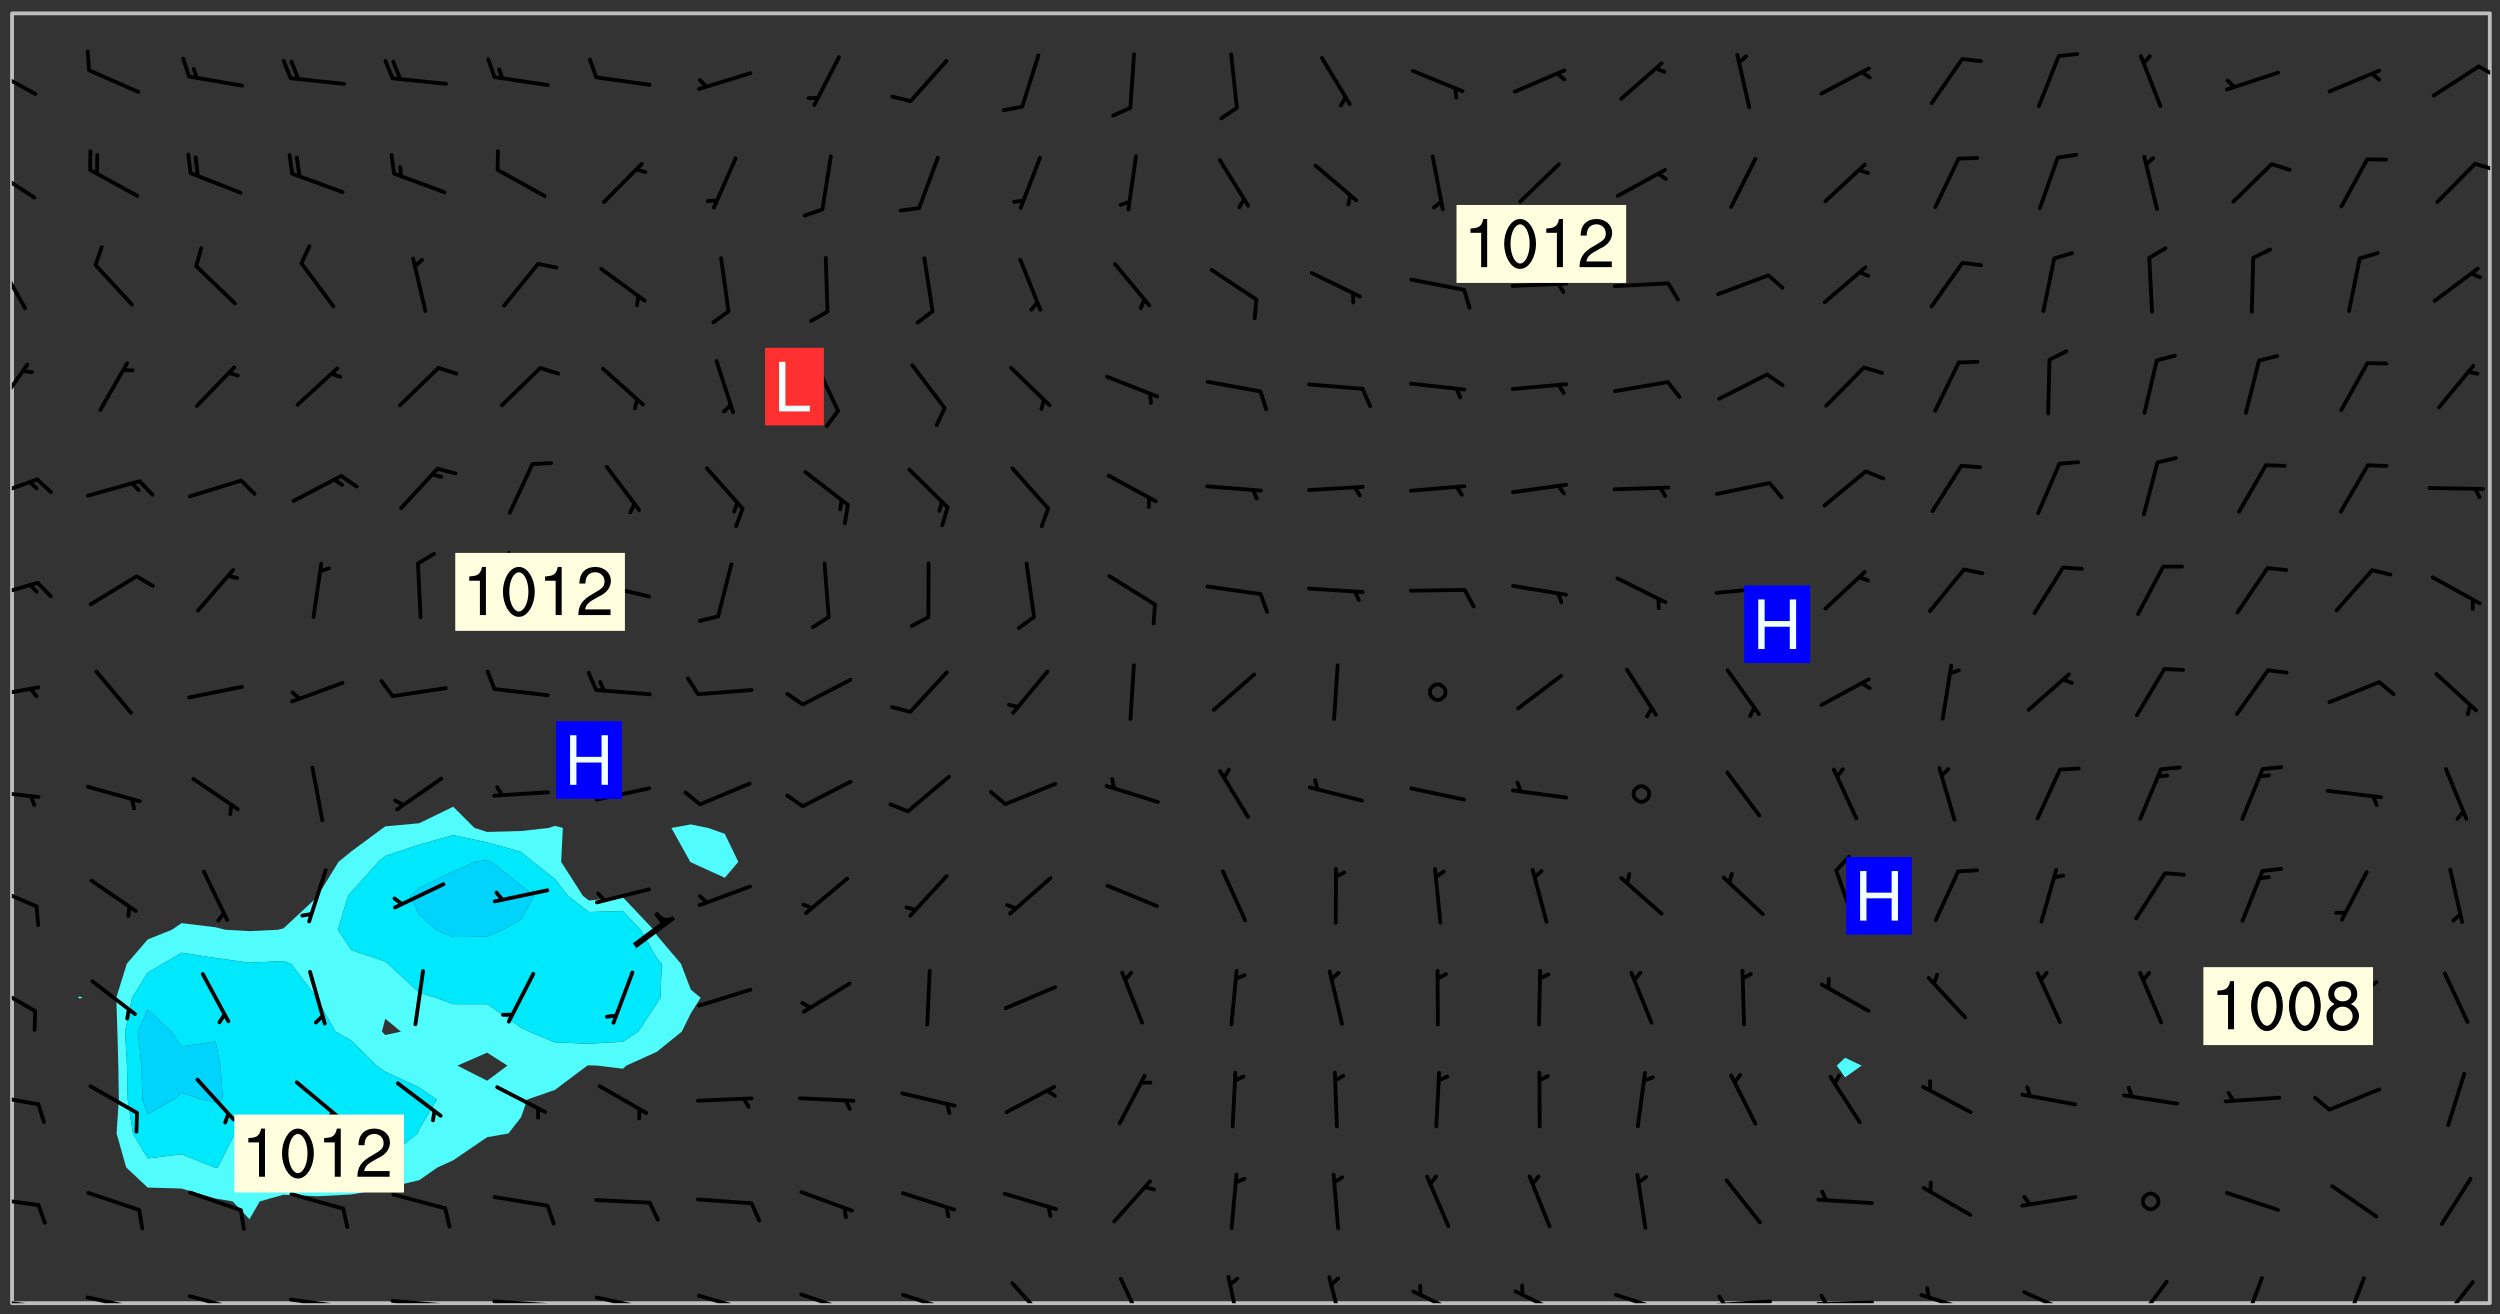 <svg xmlns="http://www.w3.org/2000/svg" role="img" xmlns:xlink="http://www.w3.org/1999/xlink" viewBox="142.45 309.95 326.84 171.84"><rect x="142.45" y="309.95" width="326.84" height="171.84" fill="#333333" stroke="none"/><defs><clipPath id="clip2"><path d="M 144 311.672 L 145 311.672 L 145 480.328 L 144 480.328 Z M 144 311.672"/></clipPath><clipPath id="clip3"><path d="M 144 311.672 L 468 311.672 L 468 480.328 L 144 480.328 Z M 144 311.672"/></clipPath><clipPath id="clip4"><path d="M 467 311.672 L 468 311.672 L 468 480.328 L 467 480.328 Z M 467 311.672"/></clipPath><clipPath id="clip5"><path d="M 144 479 L 148 479 L 148 480.328 L 144 480.328 Z M 144 479"/></clipPath><clipPath id="clip6"><path d="M 147 480 L 149 480 L 149 480.328 L 147 480.328 Z M 147 480"/></clipPath><clipPath id="clip7"><path d="M 153 479 L 161 479 L 161 480.328 L 153 480.328 Z M 153 479"/></clipPath><clipPath id="clip8"><path d="M 160 480 L 162 480 L 162 480.328 L 160 480.328 Z M 160 480"/></clipPath><clipPath id="clip9"><path d="M 166 479 L 175 479 L 175 480.328 L 166 480.328 Z M 166 479"/></clipPath><clipPath id="clip10"><path d="M 180 479 L 188 479 L 188 480.328 L 180 480.328 Z M 180 479"/></clipPath><clipPath id="clip11"><path d="M 187 480 L 189 480 L 189 480.328 L 187 480.328 Z M 187 480"/></clipPath><clipPath id="clip12"><path d="M 193 479 L 202 479 L 202 480.328 L 193 480.328 Z M 193 479"/></clipPath><clipPath id="clip13"><path d="M 200 480 L 202 480 L 202 480.328 L 200 480.328 Z M 200 480"/></clipPath><clipPath id="clip14"><path d="M 206 479 L 215 479 L 215 480.328 L 206 480.328 Z M 206 479"/></clipPath><clipPath id="clip15"><path d="M 213 480 L 216 480 L 216 480.328 L 213 480.328 Z M 213 480"/></clipPath><clipPath id="clip16"><path d="M 220 479 L 228 479 L 228 480.328 L 220 480.328 Z M 220 479"/></clipPath><clipPath id="clip17"><path d="M 227 480 L 229 480 L 229 480.328 L 227 480.328 Z M 227 480"/></clipPath><clipPath id="clip18"><path d="M 233 479 L 241 479 L 241 480.328 L 233 480.328 Z M 233 479"/></clipPath><clipPath id="clip19"><path d="M 246 478 L 255 478 L 255 480.328 L 246 480.328 Z M 246 478"/></clipPath><clipPath id="clip20"><path d="M 260 478 L 268 478 L 268 480.328 L 260 480.328 Z M 260 478"/></clipPath><clipPath id="clip21"><path d="M 274 477 L 280 477 L 280 480.328 L 274 480.328 Z M 274 477"/></clipPath><clipPath id="clip22"><path d="M 288 476 L 293 476 L 293 480.328 L 288 480.328 Z M 288 476"/></clipPath><clipPath id="clip23"><path d="M 302 476 L 305 476 L 305 480.328 L 302 480.328 Z M 302 476"/></clipPath><clipPath id="clip24"><path d="M 315 476 L 319 476 L 319 480.328 L 315 480.328 Z M 315 476"/></clipPath><clipPath id="clip25"><path d="M 326 478 L 334 478 L 334 480.328 L 326 480.328 Z M 326 478"/></clipPath><clipPath id="clip26"><path d="M 340 478 L 348 478 L 348 480.328 L 340 480.328 Z M 340 478"/></clipPath><clipPath id="clip27"><path d="M 353 478 L 361 478 L 361 480.328 L 353 480.328 Z M 353 478"/></clipPath><clipPath id="clip28"><path d="M 366 479 L 375 479 L 375 480.328 L 366 480.328 Z M 366 479"/></clipPath><clipPath id="clip29"><path d="M 366 479 L 369 479 L 369 480.328 L 366 480.328 Z M 366 479"/></clipPath><clipPath id="clip30"><path d="M 379 479 L 388 479 L 388 480.328 L 379 480.328 Z M 379 479"/></clipPath><clipPath id="clip31"><path d="M 380 479 L 382 479 L 382 480.328 L 380 480.328 Z M 380 479"/></clipPath><clipPath id="clip32"><path d="M 393 479 L 401 479 L 401 480.328 L 393 480.328 Z M 393 479"/></clipPath><clipPath id="clip33"><path d="M 406 478 L 414 478 L 414 480.328 L 406 480.328 Z M 406 478"/></clipPath><clipPath id="clip34"><path d="M 421 477 L 426 477 L 426 480.328 L 421 480.328 Z M 421 477"/></clipPath><clipPath id="clip35"><path d="M 435 476 L 439 476 L 439 480.328 L 435 480.328 Z M 435 476"/></clipPath><clipPath id="clip36"><path d="M 448 476 L 452 476 L 452 480.328 L 448 480.328 Z M 448 476"/></clipPath><clipPath id="clip37"><path d="M 461 477 L 466 477 L 466 480.328 L 461 480.328 Z M 461 477"/></clipPath><clipPath id="clip38"><path d="M 144 466 L 148 466 L 148 468 L 144 468 Z M 144 466"/></clipPath><clipPath id="clip39"><path d="M 144 452 L 148 452 L 148 455 L 144 455 Z M 144 452"/></clipPath><clipPath id="clip40"><path d="M 144 438 L 148 438 L 148 443 L 144 443 Z M 144 438"/></clipPath><clipPath id="clip41"><path d="M 144 425 L 148 425 L 148 429 L 144 429 Z M 144 425"/></clipPath><clipPath id="clip42"><path d="M 144 413 L 148 413 L 148 415 L 144 415 Z M 144 413"/></clipPath><clipPath id="clip43"><path d="M 144 399 L 148 399 L 148 402 L 144 402 Z M 144 399"/></clipPath><clipPath id="clip44"><path d="M 144 385 L 148 385 L 148 389 L 144 389 Z M 144 385"/></clipPath><clipPath id="clip45"><path d="M 144 372 L 148 372 L 148 376 L 144 376 Z M 144 372"/></clipPath><clipPath id="clip46"><path d="M 144 357 L 147 357 L 147 364 L 144 364 Z M 144 357"/></clipPath><clipPath id="clip47"><path d="M 144 343 L 146 343 L 146 351 L 144 351 Z M 144 343"/></clipPath><clipPath id="clip48"><path d="M 144 331 L 148 331 L 148 337 L 144 337 Z M 144 331"/></clipPath><clipPath id="clip49"><path d="M 465 331 L 468 331 L 468 333 L 465 333 Z M 465 331"/></clipPath><clipPath id="clip50"><path d="M 144 318 L 148 318 L 148 323 L 144 323 Z M 144 318"/></clipPath><clipPath id="clip51"><path d="M 466 318 L 468 318 L 468 321 L 466 321 Z M 466 318"/></clipPath><g id="surface604" clip-path="url(#clip1)"><path fill="#fff" fill-opacity="0" fill-rule="evenodd" d="M 0 0 L 1000 0 L 1000 1000 L 0 1000 Z M 0 0"/><path fill="#d3d3d3" fill-opacity="0" fill-rule="evenodd" d="M162.152 355.867L161.918 356.16 161.977 356.395 162.094 356.566 162.27 356.801 162.562 357.148 162.676 357.207 162.793 357.035 162.852 356.801 163.027 356.625 163.492 356.449 164.191 356.449 164.426 356.742 164.715 357.559 164.773 357.734 164.949 357.965 165.301 358.199 166 358.898 166.172 359.074 166.406 359.422 166.641 359.832 166.93 360.414 167.34 360.879 167.57 361.113 167.805 361.289 167.922 361.52 168.098 361.812 168.27 362.977 168.27 363.211 168.328 363.5 168.387 363.617 168.504 363.734 168.852 364.145 168.969 364.316 169.145 364.492 169.32 364.727 169.438 364.898 169.609 365.25 169.668 365.484 169.902 365.891 170.137 365.832 169.961 366.008 169.902 366.938 169.32 366.938 169.086 366.824 168.738 366.938 168.621 367.055 168.562 367.348 168.504 367.523 168.387 367.695 167.922 367.988 167.863 368.223 167.805 368.336 167.805 368.98 167.863 369.152 167.863 369.562 167.922 369.621 167.922 370.027 167.98 370.434 168.098 370.609 168.156 370.668 168.387 371.309 168.328 371.602 168.328 372.301 168.27 372.883 168.27 373.117 168.211 373.348 168.156 373.699 168.156 375.621 168.211 375.738 168.637 375.738 168.27 375.855 168.246 376.207 169.137 377.375 170.879 377.914 172.219 378.273 172.219 378.812 172.309 379.621 172.844 380.336 174.363 380.605 175.254 380.52 175.344 381.684 175.879 381.863 177.039 381.684 179.094 380.699 180.254 380.336 182.133 380.16 183.828 379.98 183.648 380.699 182.133 380.785 180.883 380.875 180.078 381.145 179.004 381.953 179.273 382.672 179.809 383.57 179.629 384.195 179.363 385.004 179.629 386.082 180.254 386.98 181.059 387.16 182.309 386.98 182.043 387.703 182.141 388.207 182.195 388.5 182.195 388.672 182.254 388.965 182.254 389.371 182.43 389.488 182.781 389.605 183.188 389.605 183.48 389.43 183.594 389.312 183.652 389.195 183.77 388.965 183.828 388.789 184.18 388.324 184.41 388.148 184.586 388.09 184.762 388.148 184.82 388.324 184.938 389.312 184.992 389.781 185.051 389.953 185.168 390.188 185.344 390.246 186.16 390.305 186.449 390.305 186.566 390.539 186.625 390.945 186.684 391.297 186.684 392.402 186.801 392.695 186.918 393.043 187.207 393.742 187.383 394.094 187.965 394.848 188.316 395.023 188.488 395.082 188.957 395.316 189.598 395.781 189.945 396.016 190.238 396.191 190.531 396.246 190.762 396.309 191.578 396.656 191.871 396.832 191.984 397.004 192.336 397.355 192.453 397.531 192.977 398.172 192.977 398.461 193.035 398.812 193.035 399.16 193.094 399.512 193.152 399.801 193.27 399.859 193.441 399.918 193.617 399.918 194.199 400.152 194.375 400.27 194.551 400.559 194.727 400.793 194.84 401.027 195.133 401.258 195.25 401.375 195.25 401.785 195.309 401.84 195.598 402.074 195.832 402.191 195.891 402.309 196.008 402.48 196.066 402.598 196.297 402.832 196.355 403.008 196.59 403.066 196.707 403.125 196.59 403.238 196.531 403.355 196.531 403.473 196.414 403.766 196.297 404.055 196.297 404.637 196.473 404.754 196.59 404.812 196.648 404.93 196.766 405.047 196.879 405.105 197.055 405.453 197.113 405.805 197.172 406.211 197.172 406.387 197.113 406.562 196.996 407.262 196.996 407.434 197.113 407.609 197.406 407.902 197.812 407.902 197.988 408.02 198.105 408.191 198.223 408.484 198.223 408.719 197.695 408.719 197.465 408.484 197.23 408.484 197.055 408.543 196.996 409.242 197.055 409.59 197.172 409.766 197.348 410.176 197.465 410.406 197.754 410.875 197.93 410.93 198.453 410.93 198.688 410.988 199.445 411.629 199.504 411.922 199.504 412.156 199.562 412.215 199.793 412.562 199.793 412.914 199.676 413.086 199.676 413.379 199.969 413.668 200.262 413.844 200.434 413.902 200.727 414.078 201.02 414.195 201.602 414.602 201.891 414.836 202.184 415.012 202.402 415.172 202.418 415.184 202.648 415.359 203.289 415.883 203.465 416.117 203.582 416.293 203.758 416.469 203.871 416.641 203.871 417.281 203.988 417.457 204.457 417.574 205.039 417.691 205.273 417.75 205.504 417.863 205.797 417.98 205.91 418.039 206.496 418.391 206.785 418.562 206.961 418.625 207.137 418.68 207.312 418.738 208.012 419.09 208.301 419.266 208.535 419.32 208.824 419.496 209.059 419.613 209.699 420.02 209.992 420.137 210.164 420.195 210.398 420.254 210.809 420.312 211.039 420.371 211.273 420.488 211.332 420.66 210.922 420.836 211.391 420.895 211.449 421.188 211.562 421.422 211.738 421.477 211.973 421.535 212.148 421.594 212.555 421.711 213.195 421.945 213.312 422.117 213.371 422.352 213.371 422.527 213.312 422.645 213.254 423.051 213.488 423.285 213.605 423.344 213.953 423.461 214.594 423.691 214.77 423.809 215.059 423.926 215.234 424.102 215.469 424.566 216.051 425.672 216.227 425.848 216.574 426.023 216.75 426.141 217.102 426.258 218.148 426.781 218.383 426.84 218.848 426.953 219.141 427.012 219.605 427.188 220.363 427.77 220.598 428.004 220.945 428.469 221.121 428.645 221.41 428.879 222.227 429.578 222.52 429.754 222.809 430.043 223.102 430.219 223.395 430.508 224.09 431.148 224.266 431.324 224.559 431.559 224.848 431.793 225.316 432.082 225.957 432.664 226.305 432.898 226.539 433.191 226.887 433.539 227.238 434.004 228.172 434.996 228.52 435.402 228.637 435.578 228.871 435.637 228.984 435.754 229.629 435.93 229.859 436.043 230.094 436.102 230.387 436.277 230.617 436.395 231.551 437.094 231.957 437.5 232.191 437.676 232.598 437.852 232.832 437.969 233.648 438.316 233.996 438.551 234.23 438.668 234.523 438.957 234.754 439.074 235.512 439.426 235.863 439.598 236.094 439.656 236.387 439.773 236.621 439.832 237.492 440.008 238.309 440.008 238.777 440.238 238.949 440.297 239.824 440.996 240.289 441.113 240.582 441.172 240.758 441.23 240.988 441.289 241.457 441.348 241.805 441.406 242.156 441.465 242.562 441.523 242.855 441.523 243.027 441.582 243.027 441.812 243.203 441.988 243.496 441.988 243.844 442.047 244.195 442.105 244.895 442.223 245.535 442.223 246 441.988 246.293 441.812 246.465 441.695 246.875 441.523 247.164 441.348 248.098 440.883 248.566 440.59 249.09 440.297 249.555 440.125 250.02 439.949 251.07 439.484 251.359 439.367 251.77 439.25 252.059 439.133 252.586 438.957 254.102 438.258 254.684 437.91 254.973 437.852 255.266 437.793 255.613 437.676 256.488 437.445 256.84 437.328 256.953 437.328 257.188 437.27 258.062 437.035 258.297 436.977 259.109 436.977 259.461 436.918 260.277 436.801 260.449 436.742 260.801 436.688 261.094 436.629 261.324 436.57 262.141 436.395 262.316 436.336 262.664 436.336 262.898 436.277 263.363 436.16 264.121 435.988 264.355 435.93 264.703 435.93 265.113 435.812 265.402 435.754 266.688 435.695 266.977 435.695 267.387 435.637 267.617 435.578 267.793 435.578 268.668 435.461 269.074 435.461 269.484 435.344 269.832 435.344 270.184 435.23 271.055 435.172 272.805 435.172 273.852 435.461 274.262 435.578 274.551 435.695 274.902 435.812 275.191 435.93 276.242 436.102 276.531 436.16 276.824 436.16 277.117 436.219 277.289 436.277 277.699 436.336 277.871 436.395 277.988 436.453 278.105 436.453 278.223 436.512 278.574 436.57 278.688 436.57 279.098 436.637 281.02 437.031 282.945 437.426 284.465 437.875 286.16 438.594 288.305 439.398 289.91 438.68 291.34 437.875 292.5 436.797 293.75 436.348 296.785 435.629 298.66 435.27 300.805 433.922 303.039 432.668 305.539 431.41 307.234 430.961 309.02 430.781 310.18 430.512 310.805 431.051 312.145 430.781 312.859 429.793 313.844 428.449 314.289 428.27 315.094 427.91 316.969 427.371 318.754 426.922 320.004 426.652 321.164 426.562 322.863 426.473 324.824 426.203 326.074 426.113 326.613 426.113 327.238 426.023 328.129 426.023 330.273 425.844 332.684 425.664 335.273 425.574 336.969 425.754 338.578 425.844 340.008 426.203 341.168 426.922 343.043 427.91 344.203 429.438 344.469 430.152 345.098 430.242 345.453 431.141 345.988 431.68 346.523 433.207 347.598 433.566 348.133 433.566 347.328 434.102 347.418 435.809 348.133 438.504 349.023 439.309 349.918 440.297 350.633 441.555 352.418 442.094 353.938 441.914 354.293 443.258 355.902 442.453 356.883 441.914 357.152 442.184 357.469 441.969 357.688 441.824 358.488 442.273 358.938 441.914 359.293 441.914 359.828 441.645 360.367 440.926 360.902 440.656 361.527 439.668 362.688 440.117 363.527 440.488 364.922 441.105 366.617 440.926 368.223 440.926 370.008 441.016 370.188 439.309 370.723 437.965 371.527 438.234 372.02 439.082 372.422 439.488 372.332 440.027 372.332 440.387 373.047 440.836 373.758 440.566 375.188 440.566 375.547 441.555 375.992 442.812 376.707 444.156 377.957 444.785 379.652 445.414 380.367 445.234 380.547 444.695 381.527 444.605 381.977 444.965 382.062 446.223 381.797 446.852 381.262 447.031 381.262 447.57 381.977 448.555 382.242 449.094 383.227 450.082 384.027 451.16 383.762 451.52 383.672 452.418 383.047 454.75 382.691 456.816 382.602 458.609 382.422 459.328 382.332 459.867 382.332 461.305 381.352 463.188 380.992 464.895 380.457 465.793 379.652 466.961 379.387 467.5 381.441 468.754 381.527 469.113 381.172 469.652 381.082 469.473 381.082 470.281 381.172 471.719 380.727 472.434 379.652 472.527 379.387 473.242 379.922 474.141 380.727 474.859 381.887 475.668 383.227 475.938 383.672 476.297 383.316 476.746 381.527 476.656 380.277 476.207 379.562 475.488 378.938 475.398 378.762 478.988 378.574 480.297 467.934 480.297 467.934 311.703 412.664 311.703 412.664 360.785 413.426 360.91 416.715 361.453 418.738 364.289 418.738 367.043 421.09 367.375 423.438 367.707 427.488 367.707 426.109 371.867 424.086 372.574 422.062 373.277 421.52 373.621 418.926 375.238 418.738 375.355 416.715 373.277 415.984 370.535 413.312 368.457 411.938 364.957 411.871 364.875 409.914 362.203 412.664 360.785 412.664 311.703 294.422 311.703 294.422 403.117 294.539 403.148 294.672 403.16 294.746 403.234 294.852 403.281 294.941 403.34 295.027 403.398 295.117 403.457 295.414 403.754 295.473 403.844 295.504 403.961 295.531 404.078 295.547 404.215 295.516 404.332 295.457 404.422 295.398 404.508 295.355 404.613 295.309 404.715 295.281 404.836 295.281 404.98 295.457 405.25 295.605 405.398 295.68 405.484 295.754 405.559 295.797 405.664 295.859 405.754 295.918 405.84 295.961 405.945 296.02 406.035 296.066 406.137 296.109 406.242 296.168 406.328 296.285 406.508 296.359 406.582 296.422 406.668 296.48 406.758 296.523 406.863 296.582 406.953 296.641 407.039 296.703 407.129 296.762 407.219 296.805 407.32 296.922 407.5 296.996 407.574 297.055 407.66 297.129 407.734 297.219 407.793 297.324 407.84 297.473 407.84 297.605 407.824 297.738 407.84 297.84 407.793 297.914 407.719 297.961 407.617 297.945 407.484 297.945 407.336 297.898 407.23 297.871 407.113 297.824 407.012 297.797 406.891 297.754 406.789 297.691 406.699 297.648 406.598 297.605 406.492 297.574 406.375 297.559 406.242 297.547 406.105 297.633 406.047 297.691 405.961 297.812 405.93 297.855 406.035 297.871 406.168 297.871 406.285 297.93 406.387 297.988 406.477 298.078 406.535 298.227 406.684 298.285 406.773 298.328 406.879 298.316 406.98 298.402 407.039 298.508 407.086 298.594 407.145 298.684 407.203 298.758 407.277 298.641 407.305 298.535 407.352 298.449 407.41 298.375 407.484 298.316 407.574 298.254 407.66 298.227 407.781 298.18 407.883 298.137 407.988 298.105 408.105 298.094 408.238 298.078 408.371 298.078 408.52 298.105 408.637 298.152 408.742 298.195 408.844 298.254 408.934 298.328 409.008 298.418 409.066 298.492 409.141 298.582 409.199 298.641 409.289 298.684 409.395 298.73 409.496 298.848 409.527 298.98 409.543 299.129 409.543 299.246 409.512 299.352 409.555 299.395 409.66 299.441 409.762 299.469 409.883 299.5 410 299.527 410.117 299.559 410.238 299.586 410.355 299.691 410.398 299.793 410.445 299.926 410.43 300.074 410.578 300.137 410.664 300.211 410.738 300.281 410.812 300.371 410.875 300.477 410.918 300.578 410.961 300.695 410.992 300.832 411.008 300.949 410.977 301.023 410.902 301.051 410.785 301.039 410.652 301.008 410.531 300.98 410.414 301.023 410.309 301.141 410.309 301.23 410.371 301.348 410.398 301.496 410.398 301.629 410.414 301.777 410.414 301.91 410.43 302.043 410.414 302.191 410.414 302.324 410.398 302.457 410.387 302.594 410.398 302.711 410.371 302.844 410.355 303.035 410.297 302.977 410.473 302.961 410.605 302.934 410.727 302.918 410.859 302.859 410.945 302.727 410.961 302.621 411.008 302.516 411.051 302.398 411.082 302.281 411.109 302.016 411.141 301.867 411.141 301.734 411.156 301.66 411.23 301.719 411.316 301.867 411.465 301.984 411.645 302.059 411.715 302.148 411.777 302.238 411.836 302.324 411.895 302.414 411.953 302.516 411.996 302.621 412.059 302.727 412.102 302.812 412.16 302.918 412.207 303.02 412.25 303.199 412.367 303.258 412.457 303.215 412.559 303.168 412.664 303.184 412.797 303.406 413.02 303.465 413.109 303.508 413.211 303.539 413.332 303.582 413.434 303.598 413.566 303.629 413.684 303.641 413.82 303.672 413.938 303.82 414.086 303.922 414.129 304.027 414.172 304.145 414.203 304.277 414.219 304.414 414.234 304.531 414.234 304.648 414.203 304.738 414.145 304.781 414.039 304.828 413.938 304.871 413.832 304.902 413.715 304.914 413.582 304.914 413.434 304.902 413.301 304.887 413.168 304.855 413.051 304.812 412.945 304.766 412.84 304.723 412.738 304.68 412.633 304.664 412.5 304.68 412.367 304.707 412.25 304.738 412.133 304.766 412.012 304.812 411.91 304.902 411.852 304.988 411.789 305.062 411.715 305.152 411.656 305.375 411.434 305.434 411.348 305.508 411.273 305.625 411.094 305.684 411.008 305.684 410.859 305.609 410.785 305.508 410.738 305.402 410.695 305.301 410.652 305.242 410.562 305.195 410.457 305.168 410.34 305.258 410.281 305.375 410.25 305.477 410.207 305.656 410.09 305.805 409.941 305.816 409.809 305.805 409.703 305.715 409.645 305.582 409.66 305.434 409.66 305.301 409.676 305.168 409.66 305.047 409.629 304.961 409.57 304.887 409.496 304.828 409.406 304.766 409.32 304.648 409.141 304.59 409.055 304.621 408.934 304.707 408.875 304.828 408.844 304.887 408.758 304.887 408.637 304.855 408.52 304.797 408.43 304.738 408.344 304.691 408.238 304.664 408.121 304.648 407.988 304.707 407.898 304.781 407.824 304.871 407.766 304.988 407.586 305.062 407.512 305.121 407.426 305.27 407.277 305.391 407.246 305.523 407.23 305.656 407.246 305.73 407.32 305.773 407.426 305.789 407.559 305.758 407.676 305.641 407.707 305.508 407.719 305.359 407.867 305.316 407.973 305.27 408.074 305.242 408.195 305.211 408.312 305.211 408.461 305.242 408.578 305.285 408.684 305.344 408.773 305.418 408.844 305.492 408.918 305.609 408.949 305.73 408.977 305.848 408.949 305.98 408.934 306.098 408.934 306.188 408.992 306.262 409.066 306.309 409.172 306.367 409.258 306.469 409.305 306.602 409.32 306.707 409.363 306.793 409.422 306.781 409.527 306.707 409.602 306.527 409.719 306.469 409.809 306.379 409.867 306.309 409.941 306.234 410.016 306.172 410.105 306.145 410.223 306.129 410.355 306.145 410.488 306.129 410.621 306.129 410.77 306.145 410.902 306.172 411.02 306.203 411.141 306.277 411.215 306.367 411.273 306.453 411.332 306.543 411.391 306.66 411.422 306.66 411.508 306.559 411.555 306.469 411.613 306.203 411.645 306.086 411.672 305.938 411.672 305.832 411.715 305.73 411.762 305.672 411.852 305.609 412.086 305.598 412.219 305.566 412.34 305.551 412.473 305.551 412.766 305.539 412.898 305.551 413.035 305.566 413.168 305.699 413.184 305.832 413.195 305.953 413.227 306.039 413.285 306.113 413.359 306.16 413.465 306.203 413.566 306.219 413.699 306.219 414.145 306.203 414.277 306.203 414.723 306.234 414.988 306.262 415.105 306.277 415.238 306.309 415.355 306.395 415.566 306.426 415.832 306.426 415.98 306.395 416.098 306.367 416.215 306.336 416.336 306.309 416.453 306.277 416.57 306.246 416.691 306.234 416.824 306.219 416.957 306.309 417.016 306.426 416.984 306.527 417 306.574 417.105 306.543 417.371 306.543 417.812 306.5 417.918 306.453 418.023 306.41 418.125 306.367 418.23 306.309 418.316 306.277 418.438 306.234 418.555 306.203 418.672 306.188 418.805 306.203 418.938 306.262 419.027 306.367 419.074 306.453 419.133 306.512 419.219 306.5 419.355 306.469 419.473 306.426 419.574 306.426 420.02 306.41 420.152 306.41 420.301 306.379 420.418 306.336 420.523 306.309 420.641 306.262 420.746 306.219 420.848 306.188 420.969 306.16 421.086 306.129 421.219 306.098 421.336 306.07 421.453 306.027 421.559 305.996 421.676 305.965 421.797 305.953 421.93 305.938 422.062 305.938 422.359 305.965 422.477 305.965 422.625 306.012 423.023 306.039 423.141 306.098 423.23 306.219 423.262 306.367 423.262 306.5 423.246 306.559 423.336 306.559 423.453 306.5 423.543 306.41 423.602 306.309 423.645 306.203 423.691 306.113 423.75 306.027 423.809 305.891 423.824 305.773 423.793 305.641 423.777 305.539 423.824 305.477 423.91 305.465 424.047 305.449 424.18 305.418 424.297 305.391 424.414 305.375 424.547 305.344 424.668 305.344 424.965 305.359 425.098 305.391 425.215 305.391 425.363 305.402 425.496 305.402 425.645 305.375 425.762 305.328 425.863 305.301 425.984 305.27 426.102 305.211 426.191 305.137 426.266 305.035 426.309 304.93 426.355 304.812 426.383 304.691 426.414 304.59 426.367 304.648 426.281 304.754 426.234 304.781 426.117 304.812 426 304.84 425.879 304.871 425.762 304.871 425.613 304.887 425.48 304.855 425.363 304.812 425.258 304.707 425.273 304.633 425.348 304.531 425.391 304.441 425.453 304.367 425.527 304.324 425.629 304.309 425.762 304.277 425.879 304.25 426 304.219 426.117 304.191 426.234 304.16 426.355 304.133 426.473 304.102 426.59 304.059 426.695 303.969 426.754 303.879 426.754 303.762 426.723 303.73 426.637 303.746 426.5 303.715 426.383 303.715 426.234 303.703 426.102 303.703 425.953 303.641 425.719 303.613 425.598 303.57 425.496 303.523 425.391 303.465 425.305 303.406 425.215 303.363 425.109 303.301 425.023 303.152 424.875 303.082 424.801 302.977 424.754 302.871 424.711 302.77 424.668 302.473 424.371 302.383 424.297 302.297 424.238 302.191 424.195 302.102 424.133 302.016 424.074 301.91 424.031 301.82 423.973 301.734 423.91 301.66 423.84 301.555 423.793 301.469 423.734 301.363 423.691 301.273 423.629 301.172 423.586 301.066 423.543 300.98 423.484 300.875 423.438 300.77 423.395 300.668 423.348 300.578 423.289 300.477 423.246 300.371 423.203 300.281 423.141 300.164 423.113 300.031 423.098 299.898 423.113 299.75 423.113 299.617 423.129 299.5 423.098 299.41 423.039 299.336 422.965 299.246 422.906 299.145 422.859 298.996 422.859 298.875 422.832 298.773 422.789 298.699 422.715 298.582 422.535 298.492 422.477 298.391 422.434 298.301 422.371 298.195 422.328 298.105 422.27 298.02 422.211 297.914 422.164 297.855 422.078 297.797 421.988 297.754 421.883 297.707 421.781 297.633 421.707 297.547 421.648 297.473 421.574 297.383 421.516 297.16 421.293 297.117 421.188 297.086 420.922 297.191 420.879 297.336 420.879 297.441 420.922 297.516 420.996 297.605 421.055 297.691 421.113 297.797 421.16 297.887 421.219 298.035 421.367 298.105 421.441 298.254 421.59 298.316 421.676 298.391 421.75 298.477 421.809 298.551 421.883 298.641 421.945 298.73 422.004 298.816 422.062 299.086 422.238 299.188 422.285 299.293 422.328 299.395 422.371 299.441 422.297 299.5 422.211 299.574 422.137 299.645 422.062 299.75 422.105 299.824 422.18 299.883 422.27 299.926 422.371 299.973 422.477 300.016 422.582 300.137 422.609 300.254 422.582 300.328 422.492 300.371 422.387 300.43 422.297 300.504 422.223 300.609 422.18 300.727 422.152 300.859 422.164 300.949 422.223 301.098 422.371 301.156 422.461 301.199 422.566 301.246 422.668 301.289 422.773 301.332 422.875 301.438 422.922 301.543 422.965 301.676 422.98 301.762 422.922 301.82 422.832 301.895 422.758 302 422.715 302.117 422.742 302.223 422.789 302.324 422.832 302.43 422.875 302.531 422.922 302.711 423.039 302.711 423.156 302.695 423.289 302.711 423.422 302.727 423.559 302.785 423.645 302.887 423.691 303.008 423.719 303.125 423.75 303.273 423.75 303.391 423.719 303.449 423.629 303.629 423.512 303.688 423.422 303.762 423.348 303.82 423.262 303.938 423.082 304.117 422.965 304.234 422.996 304.324 423.055 304.367 423.129 304.352 423.262 304.352 423.379 304.441 423.438 304.59 423.438 304.723 423.422 304.855 423.41 305.121 423.379 305.227 423.336 305.344 423.305 305.465 423.277 305.539 423.203 305.609 423.129 305.672 423.039 305.656 422.934 305.609 422.832 305.508 422.789 305.402 422.773 305.285 422.801 305.02 422.832 304.871 422.832 304.797 422.758 304.707 422.699 304.59 422.668 304.473 422.641 304.34 422.625 304.191 422.625 304.059 422.641 303.762 422.641 303.656 422.594 303.508 422.445 303.465 422.344 303.406 422.254 303.629 422.031 303.715 421.973 303.82 421.93 303.938 421.898 304.07 421.883 304.203 421.898 304.34 421.914 304.441 421.957 304.574 421.945 304.664 421.883 304.766 421.84 304.828 421.75 304.781 421.648 304.691 421.59 304.574 421.559 304.473 421.516 304.414 421.426 304.352 421.336 304.352 421.219 304.367 421.086 304.473 421.039 304.547 420.969 304.547 420.848 304.457 420.789 304.426 420.672 304.516 420.613 304.59 420.539 304.633 420.434 304.691 420.344 304.738 420.242 304.754 420.109 304.754 419.961 304.707 419.855 304.664 419.754 304.574 419.695 304.441 419.68 304.34 419.637 304.203 419.621 304.086 419.59 303.641 419.59 303.508 419.574 303.375 419.562 303.242 419.547 303.125 419.516 302.977 419.516 302.844 419.5 302.711 419.488 302.445 419.457 302.324 419.414 302.238 419.355 302.164 419.281 302.164 419.133 302.176 419 302.281 418.953 302.383 418.91 302.516 418.895 302.668 418.895 302.801 418.879 303.094 418.879 303.215 418.91 303.316 418.953 303.406 419.012 303.641 419.074 303.762 419.027 303.852 418.969 303.953 418.926 304.086 418.91 304.191 418.953 304.293 419 304.426 419.012 304.547 418.984 304.691 418.984 304.812 418.953 304.93 418.926 305.035 418.879 305.109 418.805 305.195 418.746 305.344 418.598 305.402 418.512 305.449 418.406 305.477 418.289 305.492 418.184 305.391 418.141 305.301 418.082 305.184 418.051 305.078 418.008 304.988 417.945 304.914 417.859 304.84 417.785 304.738 417.742 304.633 417.695 304.531 417.652 304.473 417.562 304.426 417.461 304.34 417.25 304.277 417.164 304.219 417.074 304.145 417 304.059 416.941 303.789 416.941 303.672 416.973 303.582 417.031 303.48 417.074 303.348 417.09 303.242 417.074 303.215 416.957 303.152 416.867 303.035 416.836 302.934 416.793 302.785 416.645 302.754 416.527 302.738 416.422 302.812 416.348 302.992 416.23 303.109 416.203 303.227 416.172 303.363 416.188 303.465 416.23 303.57 416.273 303.672 416.32 303.777 416.363 303.895 416.395 304.027 416.41 304.145 416.438 304.277 416.453 304.383 416.438 304.473 416.379 304.398 416.305 304.293 416.262 304.219 416.188 304.145 416.098 303.996 415.949 303.91 415.891 303.82 415.832 303.746 415.758 303.656 415.699 303.555 415.652 303.434 415.625 303.332 415.578 303.227 415.535 303.109 415.504 303.008 415.461 302.887 415.43 302.738 415.43 302.621 415.461 302.516 415.504 302.43 415.566 302.25 415.684 302.164 415.742 302.074 415.801 301.969 415.848 301.883 415.906 301.777 415.949 301.676 415.992 301.57 416.039 301.496 416.113 301.438 416.203 301.379 416.289 301.332 416.395 301.273 416.48 301.199 416.555 301.066 416.543 300.949 416.512 300.832 416.512 300.758 416.586 300.668 416.645 300.594 416.719 300.504 416.777 300.418 416.836 300.312 416.883 300.211 416.926 300.074 416.941 299.973 416.898 299.824 416.75 299.719 416.703 299.633 416.703 299.527 416.75 299.426 416.793 299.305 416.824 299.188 416.793 299.113 416.719 299.113 416.602 299.145 416.48 299.219 416.41 299.277 416.32 299.352 416.246 299.469 416.215 299.574 416.172 299.867 416.172 300 416.156 300.137 416.141 300.238 416.098 300.328 416.039 300.43 415.992 300.52 415.934 300.652 415.922 300.742 415.98 300.875 415.992 300.965 415.934 301.051 415.875 301.156 415.832 301.246 415.773 301.332 415.711 301.422 415.652 301.57 415.504 301.629 415.418 301.688 415.328 301.793 415.285 301.926 415.27 302.043 415.297 302.164 415.328 302.223 415.27 302.281 415.18 302.312 414.914 302.34 414.797 302.445 414.809 302.578 414.824 302.68 414.781 302.77 414.723 302.828 414.633 302.902 414.559 302.961 414.469 303.008 414.367 303.02 414.234 303.008 414.102 302.961 413.996 302.812 413.848 302.754 413.758 302.695 413.672 302.652 413.566 302.652 413.121 302.668 412.988 302.668 412.84 302.68 412.707 302.621 412.648 302.531 412.707 302.43 412.664 302.25 412.547 302.164 412.488 302.102 412.398 302.043 412.309 301.969 412.234 301.883 412.176 301.762 412.207 301.66 412.219 301.555 412.266 301.469 412.324 301.363 412.367 301.215 412.516 301.125 412.574 301.039 412.633 300.949 412.695 300.844 412.738 300.711 412.754 300.711 412.633 300.816 412.59 300.934 412.559 301.008 412.488 301.051 412.383 301.051 412.234 301.023 412.117 300.875 411.969 300.742 411.953 300.594 411.953 300.477 411.984 300.371 412.027 300.27 412.07 300.18 412.133 300.062 412.16 299.988 412.086 300 411.953 299.957 411.852 299.914 411.746 299.824 411.688 299.707 411.715 299.586 411.746 299.469 411.777 299.367 411.82 299.246 411.852 299.145 411.895 299.039 411.938 298.949 411.996 298.848 412.012 298.848 411.895 298.863 411.762 298.805 411.672 298.73 411.715 298.582 411.863 298.523 411.953 298.449 412.027 298.402 412.133 298.359 412.234 298.285 412.309 298.227 412.398 298.152 412.473 298.094 412.559 298.02 412.633 297.93 412.695 297.855 412.766 297.781 412.84 297.68 412.855 297.547 412.871 297.441 412.828 297.441 412.707 297.59 412.559 297.633 412.457 297.691 412.367 297.738 412.266 297.781 412.16 297.84 412.07 297.871 411.953 297.914 411.852 297.945 411.73 297.973 411.613 298.02 411.508 298.062 411.406 298.105 411.301 298.18 411.23 298.27 411.168 298.359 411.109 298.461 411.066 298.758 411.066 299.023 411.035 299.129 410.992 299.055 410.918 298.938 410.887 298.832 410.844 298.742 410.785 298.641 410.738 298.551 410.68 298.449 410.637 298.344 410.594 298.254 410.531 298.168 410.473 298.062 410.43 297.961 410.387 297.84 410.355 297.723 410.324 297.621 410.281 297.5 410.25 297.398 410.207 297.309 410.148 297.266 410.043 297.25 409.91 297.352 409.867 297.484 409.852 297.621 409.867 297.754 409.852 297.855 409.809 297.914 409.719 297.93 409.613 297.84 409.555 297.766 409.48 297.664 409.438 297.574 409.379 297.426 409.23 297.383 409.125 297.367 408.992 297.367 408.699 297.309 408.609 297.219 408.551 297.145 408.477 297.102 408.371 297.07 408.254 297.012 408.164 296.938 408.09 296.82 408.062 296.746 407.988 296.656 407.93 296.566 407.867 296.48 407.809 296.406 407.734 296.348 407.648 296.301 407.543 296.215 407.484 296.066 407.336 295.871 407.277 295.738 407.293 295.637 407.336 295.562 407.41 295.516 407.512 295.473 407.617 295.414 407.707 295.355 407.793 295.059 408.09 294.969 408.148 294.883 408.148 294.82 408.062 294.777 407.957 294.809 407.84 294.867 407.75 294.895 407.633 294.883 407.5 294.793 407.438 294.688 407.484 294.57 407.512 294.453 407.543 294.184 407.719 294.082 407.766 293.965 407.793 293.859 407.84 293.77 407.898 293.668 407.941 293.609 407.855 293.562 407.75 293.578 407.617 293.625 407.512 293.695 407.438 293.77 407.367 293.828 407.277 293.828 407.129 293.785 407.023 293.547 407.023 293.445 407.07 293.414 407.188 293.387 407.305 293.355 407.426 293.281 407.469 293.148 407.484 293.074 407.438 293.031 407.336 292.988 407.23 292.941 407.129 292.898 407.023 292.777 407.055 292.676 407.098 292.543 407.113 292.426 407.145 292.32 407.188 292.23 407.246 292.129 407.293 292.008 407.32 291.875 407.336 291.773 407.293 291.715 407.203 291.668 407.098 291.625 406.996 291.582 406.891 291.582 406.773 291.641 406.684 291.727 406.625 291.906 406.508 292.008 406.461 292.113 406.418 292.219 406.359 292.32 406.316 292.41 406.254 292.512 406.211 292.617 406.152 292.719 406.105 292.809 406.047 292.914 406.004 293.016 405.961 293.105 405.898 293.207 405.855 293.344 405.84 293.461 405.871 293.562 405.914 293.684 405.945 293.785 405.988 293.891 406.035 293.992 406.078 294.098 406.121 294.199 406.168 294.305 406.211 294.406 406.254 294.512 406.301 294.598 406.359 294.703 406.402 294.82 406.434 294.926 406.477 295.027 406.523 295.117 406.582 295.223 406.625 295.324 406.668 295.43 406.715 295.547 406.742 295.648 406.789 295.77 406.816 295.918 406.816 296.004 406.758 296.02 406.656 296.078 406.566 296.051 406.449 295.977 406.375 295.859 406.195 295.785 406.121 295.695 406.047 295.516 405.93 295.43 405.871 295.324 405.828 295.223 405.781 294.953 405.605 294.895 405.516 294.82 405.441 294.762 405.352 294.719 405.25 294.688 405.133 294.672 404.996 294.672 404.434 294.66 404.301 294.645 404.168 294.613 404.051 294.598 403.918 294.586 403.785 294.555 403.664 294.332 403.441 294.273 403.355 294.258 403.25 294.289 403.133 294.422 403.117 294.422 311.703 172.992 311.703 172.992 313.156 172.934 313.391 172.582 314.441 172.41 314.965 172.293 315.312 172.117 315.723 172 315.895 171.766 316.188 171.535 316.246 171.184 316.246 171.066 316.305 170.836 316.711 170.836 317.004 170.953 317.18 171.184 317.41 171.301 317.645 171.941 318.402 172.234 318.867 172.41 319.102 172.641 319.453 172.875 319.801 173.516 320.617 173.691 321.082 173.863 321.492 173.98 322.188 174.156 322.656 174.273 324.055 174.332 324.52 174.332 325.395 174.449 326.441 174.449 331.223 174.391 331.688 174.039 332.969 173.863 333.492 173.75 333.902 173.398 334.832 172.934 336 172.699 336.582 172.582 336.758 172.41 337.105 172.234 337.512 171.883 338.328 171.824 338.621 171.711 338.914 171.594 339.203 171.535 339.379 171.418 340.254 171.359 340.66 171.301 340.777 171.242 340.953 171.184 341.125 170.953 341.652 170.836 341.824 170.836 342.059 170.719 342.293 170.66 342.465 170.484 343.051 170.484 343.34 170.426 343.516 170.426 343.809 170.367 343.922 170.309 344.449 170.309 344.621 170.254 344.855 170.254 347.477 170.078 348.293 169.961 348.469 169.785 348.703 169.668 348.875 169.555 349.109 168.969 350.043 168.738 350.332 168.445 350.797 168.27 351.031 167.98 351.383 167.629 352.082 167.516 352.312 167.34 352.723 167.164 352.953 166.758 353.48 165.941 354.18 165.648 354.352 165.359 354.586 165.184 354.703 165.008 354.879 164.484 355.285 163.957 355.461 163.785 355.637 163.551 355.691 162.91 355.867 162.152 355.867M174.363 386.891L173.289 387.34 173.648 388.234 174.898 387.52 175.344 386.98 174.363 386.891"/><path fill="#d3d3d3" fill-opacity="0" fill-rule="evenodd" d="M201.508 416.598L200.613 416.598 201.062 417.227 202.043 417.586 202.848 417.496 203.293 416.508 203.117 416.598 202.402 416.242 201.508 416.598M356.129 475.668L356.07 475.145 356.07 474.852 356.184 474.559 356.242 474.328 356.711 473.859 356.824 473.859 356.941 473.746 357.059 473.688 357.234 473.688 357.469 473.629 357.816 473.629 358.051 473.688 358.168 473.746 358.398 473.918 358.457 474.094 358.574 474.676 358.574 474.969 358.457 475.145 358.285 475.434 358.109 475.609 357.582 476.133 357.352 476.367 357.234 476.426 357.059 476.426 356.941 476.367 356.535 476.074 356.359 475.957 356.242 475.898 356.184 475.785 356.129 475.668M362.77 464.711L362.711 464.539 362.711 463.43 362.77 463.258 362.945 463.199 363.117 463.141 363.293 463.141 363.527 463.082 363.645 463.141 363.703 463.84 363.645 464.012 363.527 464.188 363.41 464.246 363.176 464.77 363.062 464.828 362.828 464.828 362.77 464.711M372.383 450.32L372.266 450.145 372.266 449.445 372.559 448.57 372.676 448.398 372.852 448.047 372.965 447.816 373.082 447.523 373.434 446.766 373.551 446.535 373.723 446.301 373.898 446.301 374.016 446.242 374.656 446.242 374.773 446.301 375.008 446.535 375.18 446.648 375.531 446.941 375.648 447.059 375.762 447.234 375.762 447.348 375.879 447.406 375.996 447.523 375.996 448.223 375.938 448.398 375.938 448.629 375.879 448.805 375.531 449.855 375.414 450.086 375.297 450.32 375.18 450.379 374.949 450.613 374.309 450.902 373.434 450.902 373.023 450.785 372.383 450.32"/><path fill="none" stroke="#bebebe" stroke-linecap="round" stroke-linejoin="round" stroke-miterlimit="10" stroke-width=".5" d="M 431.957 354.305 L 108.027 354.305 L 108.027 185.68 L 431.957 185.68 L 431.957 354.305" transform="matrix(1 0 0 -1 36 666)"/><g clip-path="url(#clip2)"><path fill="#fff" fill-opacity="0" fill-rule="evenodd" d="M 144 475.891 L 144 480.328 L 144.004 480.328 L 144 480.328 L 144 311.672 L 144.004 311.672 L 144 311.672 L 144 475.891"/></g><g clip-path="url(#clip3)"><path fill="#fff" fill-opacity="0" fill-rule="evenodd" d="M 144.004 480.328 L 144.004 311.672 L 152.875 311.672 L 152.875 440.215 L 152.629 440.383 L 152.875 440.488 L 153.223 440.383 L 152.875 440.215 L 152.875 311.672 L 201.699 311.672 L 201.699 415.418 L 197.262 417.574 L 192.82 417.992 L 192.531 418.191 L 188.383 421.258 L 186.703 422.629 L 183.98 427.07 L 183.945 427.195 L 179.508 431.328 L 178.742 431.508 L 175.066 431.68 L 171.941 431.508 L 170.629 431.176 L 166.191 430.637 L 164.91 431.508 L 161.754 432.773 L 159.031 435.945 L 157.652 440.383 L 157.797 444.82 L 157.918 449.262 L 157.984 453.699 L 157.691 458.137 L 158.949 462.574 L 161.754 465.207 L 166.191 465.34 L 170.629 466.645 L 172.863 467.016 L 175.066 469.344 L 176.41 467.016 L 179.508 466.145 L 183.945 466.344 L 188.383 466.113 L 192.82 465.297 L 197.262 464.238 L 199.645 462.574 L 201.699 461.645 L 206.137 458.621 L 208.918 458.137 L 210.574 456.012 L 211.379 453.699 L 215.016 452.43 L 219.227 449.262 L 219.453 449.227 L 220.496 449.262 L 223.891 449.672 L 224.344 449.262 L 228.328 447.453 L 231.582 444.82 L 232.766 442.434 L 234.047 440.383 L 232.766 439.336 L 231.473 435.945 L 228.328 432.238 L 227.906 431.508 L 223.891 427.258 L 219.453 427.68 L 218.66 427.07 L 215.816 422.629 L 216.031 418.191 L 215.016 417.918 L 214.188 418.191 L 210.574 418.594 L 206.137 418.715 L 204.484 418.191 L 201.699 415.418 L 201.699 311.672 L 232.766 311.672 L 232.766 417.73 L 230.223 418.191 L 232.695 422.629 L 232.766 422.684 L 237.207 424.707 L 238.977 422.629 L 237.207 418.961 L 235.023 418.191 L 232.766 417.73 L 232.766 311.672 L 383.672 311.672 L 383.672 448.234 L 382.578 449.262 L 383.672 450.793 L 385.824 449.262 L 383.672 448.234 L 383.672 311.672 L 467.996 311.672 L 467.996 480.328 L 144.004 480.328"/></g><path fill="#50fcfc" fill-rule="evenodd" d="M152.875 440.488L152.629 440.383 152.875 440.215 153.223 440.383 152.875 440.488M157.797 444.82L157.652 440.383 159.031 435.945 161.754 432.773 164.91 431.508 166.191 430.637 166.191 434.5 163.75 435.945 161.754 437.109 159.711 440.383 158.797 444.82 159.051 449.262 159.145 453.699 159.824 458.137 161.754 461.402 166.191 460.848 170.477 462.574 170.629 462.648 170.926 462.574 173.16 458.137 175.066 457.105 177.047 458.137 179.508 461.602 182.301 462.574 183.945 462.852 188.383 463.188 190.113 462.574 192.82 461.469 197.051 458.137 197.262 457.559 199.57 453.699 197.262 452.121 192.82 450.059 191.66 449.262 188.383 445.965 186.301 444.82 183.945 440.605 183.875 440.383 180.508 435.945 179.508 435.59 175.066 435.809 170.629 435.195 166.191 434.5 166.191 430.637 170.629 431.176 171.941 431.508 175.066 431.68 178.742 431.508 179.508 431.328 183.945 427.195 183.98 427.07 186.703 422.629 188.383 421.258 192.531 418.191 192.82 417.992 197.262 417.574 201.699 415.418 201.699 419.129 197.262 420.371 192.82 421.855 191.926 422.629 188.383 426.547 187.953 427.07 186.629 431.508 188.383 434.168 192.82 435.66 192.82 443.137 192.379 444.82 192.82 445.266 194.863 444.82 192.82 443.137 192.82 435.66 193.164 435.945 197.262 439.734 199.457 440.383 201.699 441.238 206.137 441.234 206.137 447.57 202.246 449.262 206.137 451.238 208.793 449.262 206.137 447.57 206.137 441.234 210.574 444.305 211.617 444.82 215.016 446.23 219.453 446.402 223.891 446.145 225.902 444.82 228.328 441.137 228.801 440.383 228.961 435.945 228.328 435.199 226.207 431.508 223.891 429.055 219.453 429.184 216.711 427.07 215.016 424.871 212.137 422.629 210.574 421.316 206.137 420.086 201.699 419.129 201.699 415.418 204.484 418.191 206.137 418.715 210.574 418.594 214.188 418.191 215.016 417.918 216.031 418.191 215.816 422.629 218.66 427.07 219.453 427.68 223.891 427.258 227.906 431.508 228.328 432.238 231.473 435.945 232.766 439.336 234.047 440.383 232.766 442.434 231.582 444.82 228.328 447.453 224.344 449.262 223.891 449.672 220.496 449.262 219.453 449.227 219.227 449.262 215.016 452.43 211.379 453.699 210.574 456.012 208.918 458.137 206.137 458.621 201.699 461.645 199.645 462.574 197.262 464.238 192.82 465.297 188.383 466.113 183.945 466.344 179.508 466.145 176.41 467.016 175.066 469.344 172.863 467.016 170.629 466.645 166.191 465.34 161.754 465.207 158.949 462.574 157.691 458.137 157.984 453.699 157.918 449.262 157.797 444.82"/><path fill="#00e8fc" fill-rule="evenodd" d="M 159.051 449.262 L 158.797 444.82 L 159.711 440.383 L 161.754 437.109 L 161.754 441.906 L 160.461 444.82 L 160.941 449.262 L 161.078 453.699 L 161.754 455.621 L 165.188 453.699 L 166.191 452.836 L 168.883 453.699 L 170.629 454.086 L 171.578 453.699 L 171.277 449.262 L 170.629 446.094 L 166.191 446.758 L 164.875 444.82 L 161.754 441.906 L 161.754 437.109 L 163.75 435.945 L 166.191 434.5 L 170.629 435.195 L 175.066 435.809 L 179.508 435.59 L 180.508 435.945 L 183.875 440.383 L 183.945 440.605 L 186.301 444.82 L 188.383 445.965 L 191.66 449.262 L 192.82 450.059 L 197.262 452.121 L 199.57 453.699 L 197.262 457.559 L 197.051 458.137 L 192.82 461.469 L 190.113 462.574 L 188.383 463.188 L 183.945 462.852 L 182.301 462.574 L 179.508 461.602 L 177.047 458.137 L 175.066 457.105 L 173.16 458.137 L 170.926 462.574 L 170.629 462.648 L 170.477 462.574 L 166.191 460.848 L 161.754 461.402 L 159.824 458.137 L 159.145 453.699 L 159.051 449.262"/><path fill="#00d4fc" fill-rule="evenodd" d="M 160.941 449.262 L 160.461 444.82 L 161.754 441.906 L 164.875 444.82 L 166.191 446.758 L 170.629 446.094 L 171.277 449.262 L 171.578 453.699 L 170.629 454.086 L 168.883 453.699 L 166.191 452.836 L 165.188 453.699 L 161.754 455.621 L 161.078 453.699 L 160.941 449.262"/><path fill="#00e8fc" fill-rule="evenodd" d="M 188.383 434.168 L 186.629 431.508 L 187.953 427.07 L 188.383 426.547 L 191.926 422.629 L 192.82 421.855 L 197.262 420.371 L 201.699 419.129 L 206.137 420.086 L 206.137 422.375 L 204.547 422.629 L 201.699 423.867 L 197.262 426.051 L 196.094 427.07 L 197.262 429.543 L 199.461 431.508 L 201.699 432.461 L 206.137 432.406 L 208.211 431.508 L 210.574 430.129 L 212.305 427.07 L 210.574 425.734 L 206.742 422.629 L 206.137 422.375 L 206.137 420.086 L 210.574 421.316 L 212.137 422.629 L 215.016 424.871 L 216.711 427.07 L 219.453 429.184 L 223.891 429.055 L 226.207 431.508 L 228.328 435.199 L 228.961 435.945 L 228.801 440.383 L 228.328 441.137 L 225.902 444.82 L 223.891 446.145 L 219.453 446.402 L 215.016 446.23 L 211.617 444.82 L 210.574 444.305 L 206.137 441.234 L 201.699 441.238 L 199.457 440.383 L 197.262 439.734 L 193.164 435.945 L 192.82 435.66 L 188.383 434.168"/><path fill="#fff" fill-opacity="0" fill-rule="evenodd" d="M 192.82 443.137 L 192.379 444.82 L 192.82 445.266 L 194.863 444.82 L 192.82 443.137"/><path fill="#00d4fc" fill-rule="evenodd" d="M 197.262 429.543 L 196.094 427.07 L 197.262 426.051 L 201.699 423.867 L 204.547 422.629 L 206.137 422.375 L 206.742 422.629 L 210.574 425.734 L 212.305 427.07 L 210.574 430.129 L 208.211 431.508 L 206.137 432.406 L 201.699 432.461 L 199.461 431.508 L 197.262 429.543"/><path fill="#fff" fill-opacity="0" fill-rule="evenodd" d="M 206.137 447.57 L 202.246 449.262 L 206.137 451.238 L 208.793 449.262 L 206.137 447.57"/><path fill="#50fcfc" fill-rule="evenodd" d="M232.695 422.629L230.223 418.191 232.766 417.73 235.023 418.191 237.207 418.961 238.977 422.629 237.207 424.707 232.766 422.684 232.695 422.629M383.672 450.793L382.578 449.262 383.672 448.234 385.824 449.262 383.672 450.793"/><g clip-path="url(#clip4)"><path fill="#fff" fill-opacity="0" fill-rule="evenodd" d="M 467.996 480.328 L 468 480.328 L 468 311.672 L 467.996 311.672 L 468 311.672 L 468 480.328 L 467.996 480.328"/></g><path fill="#fff" fill-opacity="0" fill-rule="evenodd" d="M 221.789 431.781 L 225.277 436.469 L 233.27 430.523 L 229.781 425.836 L 221.789 431.781"/><path fill-rule="evenodd" d="M 230.402 429.738 L 230.703 430.148 L 225.652 433.906 L 225.184 433.273 L 228.785 430.594 L 227.957 429.48 L 228.402 429.148 L 228.789 429.559 L 228.984 429.73 L 229.191 429.859 L 229.426 429.938 L 229.699 429.953 L 230.02 429.891 L 230.402 429.738"/><g clip-path="url(#clip5)"><path fill="none" stroke="#000" stroke-linecap="round" stroke-linejoin="round" stroke-miterlimit="10" stroke-width=".5" d="M 111.48 185.18 L 104.52 186.164" transform="matrix(1 0 0 -1 36 666)"/></g><g clip-path="url(#clip6)"><path fill="none" stroke="#000" stroke-linecap="round" stroke-linejoin="round" stroke-miterlimit="10" stroke-width=".5" d="M 111.48 185.18 L 112.316 182.875" transform="matrix(1 0 0 -1 36 666)"/></g><g clip-path="url(#clip7)"><path fill="none" stroke="#000" stroke-linecap="round" stroke-linejoin="round" stroke-miterlimit="10" stroke-width=".5" d="M 124.742 184.906 L 117.887 186.438" transform="matrix(1 0 0 -1 36 666)"/></g><g clip-path="url(#clip8)"><path fill="none" stroke="#000" stroke-linecap="round" stroke-linejoin="round" stroke-miterlimit="10" stroke-width=".5" d="M 124.742 184.906 L 125.395 182.539" transform="matrix(1 0 0 -1 36 666)"/></g><g clip-path="url(#clip9)"><path fill="none" stroke="#000" stroke-linecap="round" stroke-linejoin="round" stroke-miterlimit="10" stroke-width=".5" d="M 138.02 184.742 L 131.242 186.598" transform="matrix(1 0 0 -1 36 666)"/></g><g clip-path="url(#clip10)"><path fill="none" stroke="#000" stroke-linecap="round" stroke-linejoin="round" stroke-miterlimit="10" stroke-width=".5" d="M 151.426 185.195 L 144.465 186.148" transform="matrix(1 0 0 -1 36 666)"/></g><g clip-path="url(#clip11)"><path fill="none" stroke="#000" stroke-linecap="round" stroke-linejoin="round" stroke-miterlimit="10" stroke-width=".5" d="M 151.426 185.195 L 152.273 182.895" transform="matrix(1 0 0 -1 36 666)"/></g><g clip-path="url(#clip12)"><path fill="none" stroke="#000" stroke-linecap="round" stroke-linejoin="round" stroke-miterlimit="10" stroke-width=".5" d="M 164.762 185.367 L 157.762 185.977" transform="matrix(1 0 0 -1 36 666)"/></g><g clip-path="url(#clip13)"><path fill="none" stroke="#000" stroke-linecap="round" stroke-linejoin="round" stroke-miterlimit="10" stroke-width=".5" d="M 164.762 185.367 L 165.719 183.109" transform="matrix(1 0 0 -1 36 666)"/></g><g clip-path="url(#clip14)"><path fill="none" stroke="#000" stroke-linecap="round" stroke-linejoin="round" stroke-miterlimit="10" stroke-width=".5" d="M 178.082 185.43 L 171.07 185.914" transform="matrix(1 0 0 -1 36 666)"/></g><g clip-path="url(#clip15)"><path fill="none" stroke="#000" stroke-linecap="round" stroke-linejoin="round" stroke-miterlimit="10" stroke-width=".5" d="M 178.082 185.43 L 179.078 183.188" transform="matrix(1 0 0 -1 36 666)"/></g><g clip-path="url(#clip16)"><path fill="none" stroke="#000" stroke-linecap="round" stroke-linejoin="round" stroke-miterlimit="10" stroke-width=".5" d="M 191.324 184.926 L 184.457 186.418" transform="matrix(1 0 0 -1 36 666)"/></g><g clip-path="url(#clip17)"><path fill="none" stroke="#000" stroke-linecap="round" stroke-linejoin="round" stroke-miterlimit="10" stroke-width=".5" d="M 191.324 184.926 L 191.988 182.562" transform="matrix(1 0 0 -1 36 666)"/></g><g clip-path="url(#clip18)"><path fill="none" stroke="#000" stroke-linecap="round" stroke-linejoin="round" stroke-miterlimit="10" stroke-width=".5" d="M 204.582 184.695 L 197.832 186.648" transform="matrix(1 0 0 -1 36 666)"/></g><g clip-path="url(#clip19)"><path fill="none" stroke="#000" stroke-linecap="round" stroke-linejoin="round" stroke-miterlimit="10" stroke-width=".5" d="M 217.84 184.52 L 211.199 186.824" transform="matrix(1 0 0 -1 36 666)"/></g><g clip-path="url(#clip20)"><path fill="none" stroke="#000" stroke-linecap="round" stroke-linejoin="round" stroke-miterlimit="10" stroke-width=".5" d="M 231.172 184.57 L 224.5 186.77" transform="matrix(1 0 0 -1 36 666)"/></g><g clip-path="url(#clip21)"><path fill="none" stroke="#000" stroke-linecap="round" stroke-linejoin="round" stroke-miterlimit="10" stroke-width=".5" d="M 243.5 183.059 L 238.801 188.285" transform="matrix(1 0 0 -1 36 666)"/></g><g clip-path="url(#clip22)"><path fill="none" stroke="#000" stroke-linecap="round" stroke-linejoin="round" stroke-miterlimit="10" stroke-width=".5" d="M 255.945 182.484 L 252.984 188.859" transform="matrix(1 0 0 -1 36 666)"/></g><g clip-path="url(#clip23)"><path fill="none" stroke="#000" stroke-linecap="round" stroke-linejoin="round" stroke-miterlimit="10" stroke-width=".5" d="M 267.055 189.109 L 268.508 182.234" transform="matrix(1 0 0 -1 36 666)"/></g><path fill="none" stroke="#000" stroke-linecap="round" stroke-linejoin="round" stroke-miterlimit="10" stroke-width=".5" d="M 267.266 188.109 L 268.207 188.895" transform="matrix(1 0 0 -1 36 666)"/><g clip-path="url(#clip24)"><path fill="none" stroke="#000" stroke-linecap="round" stroke-linejoin="round" stroke-miterlimit="10" stroke-width=".5" d="M 280.234 189.078 L 281.957 182.266" transform="matrix(1 0 0 -1 36 666)"/></g><path fill="none" stroke="#000" stroke-linecap="round" stroke-linejoin="round" stroke-miterlimit="10" stroke-width=".5" d="M 280.484 188.086 L 281.395 188.91" transform="matrix(1 0 0 -1 36 666)"/><g clip-path="url(#clip25)"><path fill="none" stroke="#000" stroke-linecap="round" stroke-linejoin="round" stroke-miterlimit="10" stroke-width=".5" d="M 291.242 187.191 L 297.578 184.152" transform="matrix(1 0 0 -1 36 666)"/></g><path fill="none" stroke="#000" stroke-linecap="round" stroke-linejoin="round" stroke-miterlimit="10" stroke-width=".5" d="M 292.164 186.75 L 292.113 187.973" transform="matrix(1 0 0 -1 36 666)"/><g clip-path="url(#clip26)"><path fill="none" stroke="#000" stroke-linecap="round" stroke-linejoin="round" stroke-miterlimit="10" stroke-width=".5" d="M 304.574 187.227 L 310.875 184.117" transform="matrix(1 0 0 -1 36 666)"/></g><path fill="none" stroke="#000" stroke-linecap="round" stroke-linejoin="round" stroke-miterlimit="10" stroke-width=".5" d="M 305.492 186.773 L 305.457 188" transform="matrix(1 0 0 -1 36 666)"/><g clip-path="url(#clip27)"><path fill="none" stroke="#000" stroke-linecap="round" stroke-linejoin="round" stroke-miterlimit="10" stroke-width=".5" d="M 317.703 186.766 L 324.379 184.574" transform="matrix(1 0 0 -1 36 666)"/></g><g clip-path="url(#clip28)"><path fill="none" stroke="#000" stroke-linecap="round" stroke-linejoin="round" stroke-miterlimit="10" stroke-width=".5" d="M 330.852 185.441 L 337.863 185.902" transform="matrix(1 0 0 -1 36 666)"/></g><g clip-path="url(#clip29)"><path fill="none" stroke="#000" stroke-linecap="round" stroke-linejoin="round" stroke-miterlimit="10" stroke-width=".5" d="M 331.871 185.508 L 331.223 186.551" transform="matrix(1 0 0 -1 36 666)"/></g><g clip-path="url(#clip30)"><path fill="none" stroke="#000" stroke-linecap="round" stroke-linejoin="round" stroke-miterlimit="10" stroke-width=".5" d="M 344.16 185.578 L 351.184 185.766" transform="matrix(1 0 0 -1 36 666)"/></g><g clip-path="url(#clip31)"><path fill="none" stroke="#000" stroke-linecap="round" stroke-linejoin="round" stroke-miterlimit="10" stroke-width=".5" d="M 345.18 185.605 L 344.578 186.672" transform="matrix(1 0 0 -1 36 666)"/></g><g clip-path="url(#clip32)"><path fill="none" stroke="#000" stroke-linecap="round" stroke-linejoin="round" stroke-miterlimit="10" stroke-width=".5" d="M 357.641 186.742 L 364.332 184.598" transform="matrix(1 0 0 -1 36 666)"/></g><path fill="none" stroke="#000" stroke-linecap="round" stroke-linejoin="round" stroke-miterlimit="10" stroke-width=".5" d="M 358.613 186.434 L 358.395 187.641" transform="matrix(1 0 0 -1 36 666)"/><g clip-path="url(#clip33)"><path fill="none" stroke="#000" stroke-linecap="round" stroke-linejoin="round" stroke-miterlimit="10" stroke-width=".5" d="M 371.094 187.109 L 377.508 184.234" transform="matrix(1 0 0 -1 36 666)"/></g><g clip-path="url(#clip34)"><path fill="none" stroke="#000" stroke-linecap="round" stroke-linejoin="round" stroke-miterlimit="10" stroke-width=".5" d="M 385.52 182.852 L 389.715 188.488" transform="matrix(1 0 0 -1 36 666)"/></g><g clip-path="url(#clip35)"><path fill="none" stroke="#000" stroke-linecap="round" stroke-linejoin="round" stroke-miterlimit="10" stroke-width=".5" d="M 399.699 182.383 L 402.164 188.961" transform="matrix(1 0 0 -1 36 666)"/></g><g clip-path="url(#clip36)"><path fill="none" stroke="#000" stroke-linecap="round" stroke-linejoin="round" stroke-miterlimit="10" stroke-width=".5" d="M 412.984 182.391 L 415.508 188.949" transform="matrix(1 0 0 -1 36 666)"/></g><g clip-path="url(#clip37)"><path fill="none" stroke="#000" stroke-linecap="round" stroke-linejoin="round" stroke-miterlimit="10" stroke-width=".5" d="M 425.391 182.906 L 429.73 188.434" transform="matrix(1 0 0 -1 36 666)"/></g><g clip-path="url(#clip38)"><path fill="none" stroke="#000" stroke-linecap="round" stroke-linejoin="round" stroke-miterlimit="10" stroke-width=".5" d="M 111.477 198.492 L 104.523 199.48" transform="matrix(1 0 0 -1 36 666)"/></g><path fill="none" stroke="#000" stroke-linecap="round" stroke-linejoin="round" stroke-miterlimit="10" stroke-width=".5" d="M111.477 198.492L112.312 196.184M124.645 197.867L117.984 200.105M124.645 197.867L125.047 195.445M137.949 197.836L131.309 200.137M137.949 197.836L138.328 195.41M151.328 198.035L144.562 199.938M151.328 198.035L151.852 195.637M164.656 198.082L157.863 199.891M164.656 198.082L165.211 195.695M178.043 198.418L171.109 199.551M178.043 198.418L178.832 196.098M191.398 198.816L184.383 199.156M191.398 198.816L192.445 196.598M204.711 198.734L197.699 199.238M204.711 198.734L205.703 196.488M217.82 197.781L211.219 200.191M216.859 198.133L217.031 196.918M231.184 197.914L224.488 200.059M230.207 198.227L230.426 197.02M244.52 197.984L237.781 199.988M243.539 198.277L243.781 197.074M256.805 201.605L252.125 196.367M256.125 200.844L257.316 200.551M268.102 202.484L267.461 195.488M268.008 201.469L269.141 201.941M280.801 202.488L281.391 195.484M280.887 201.469L281.918 202.133M293.027 202.215L295.797 195.758M293.43 201.277L294.199 202.23M306.418 202.246L309.035 195.727M306.797 201.297L307.586 202.234M320.516 202.461L321.566 195.512M320.668 201.449L321.652 202.18M332.172 201.738L336.539 196.234M344.164 199.211L351.176 198.762M345.184 199.145L344.68 200.262M357.945 200.746L364.027 197.227M358.828 200.234L358.875 201.461M370.832 198.422L377.77 199.551M371.844 198.586L371.102 199.562M388.641 198.984L388.621 199.188 388.562 199.379 388.465 199.555 388.008 199.93 387.816 199.988 387.617 200.008 387.418 199.988 387.227 199.93 386.766 199.555 386.672 199.379 386.613 199.188 386.594 198.984 386.613 198.785 386.672 198.594 386.766 198.418 387.227 198.043 387.418 197.984 387.617 197.965 387.816 197.984 388.008 198.043 388.465 198.418 388.562 198.594 388.621 198.785 388.641 198.984M397.598 200.098L404.266 197.875M411.348 200.969L417.148 197.004M429.449 201.949L425.676 196.023" transform="matrix(1 0 0 -1 36 666)"/><g clip-path="url(#clip39)"><path fill="none" stroke="#000" stroke-linecap="round" stroke-linejoin="round" stroke-miterlimit="10" stroke-width=".5" d="M 111.457 211.68 L 104.543 212.922" transform="matrix(1 0 0 -1 36 666)"/></g><path fill="none" stroke="#000" stroke-linecap="round" stroke-linejoin="round" stroke-miterlimit="10" stroke-width=".5" d="M111.457 211.68L112.207 209.344M124.363 210.559L118.266 214.047M124.363 210.559L124.289 208.105M136.992 209.699L132.266 214.902M136.305 210.457L135.891 209.305M150.645 210.051L145.246 214.551M149.859 210.707L149.609 209.504M164.062 210.18L158.457 214.422M163.246 210.797L163.051 209.586M177.699 210.691L171.453 213.91M176.789 211.16L176.805 209.934M190.938 210.551L184.844 214.051M190.051 211.062L190.012 209.836M204.715 212.453L197.695 212.148M203.695 212.41L204.316 211.352M218.031 212.141L211.012 212.465M217.008 212.188L217.535 211.078M231.254 211.488L224.418 213.113M230.258 211.727L230.57 210.539M244.258 213.941L238.043 210.66M243.355 213.465L244.367 212.773M256.102 215.41L252.832 209.191M255.625 214.508L256.852 214.512M267.957 215.809L267.602 208.793M267.906 214.789L269.016 215.309M280.961 215.812L281.23 208.789M281 214.789L282.062 215.406M294.598 215.809L294.223 208.793M294.543 214.789L295.656 215.305M307.707 215.816L307.742 208.789M307.715 214.793L308.793 215.375M321.508 215.785L320.574 208.82M321.375 214.77L322.523 215.195M332.781 215.441L335.934 209.16M333.238 214.527L333.949 215.527M345.766 215.254L349.574 209.348M346.32 214.395L346.918 215.465M357.887 213.953L364.086 210.648M358.789 213.473L358.789 214.699M370.848 212.938L377.758 211.668M371.852 212.75L371.48 213.922M384.145 212.84L391.09 211.762M385.156 212.684L384.75 213.844M397.426 212.059L404.438 212.543M398.445 212.129L397.797 213.172M410.996 210.973L417.5 213.629M410.996 210.973L409.109 212.543M428.609 215.656L426.516 208.945" transform="matrix(1 0 0 -1 36 666)"/><g clip-path="url(#clip40)"><path fill="none" stroke="#000" stroke-linecap="round" stroke-linejoin="round" stroke-miterlimit="10" stroke-width=".5" d="M 111.047 223.867 L 104.953 227.367" transform="matrix(1 0 0 -1 36 666)"/></g><path fill="none" stroke="#000" stroke-linecap="round" stroke-linejoin="round" stroke-miterlimit="10" stroke-width=".5" d="M111.047 223.867L110.969 221.414M124.102 223.477L118.527 227.758M123.289 224.098L123.086 222.891M136.305 222.527L132.957 228.707M135.816 223.426L135.141 222.402M148.91 222.238L146.98 228.996M148.629 223.223L147.746 222.371M160.762 222.137L161.758 229.094M172.973 222.488L176.176 228.742M173.438 223.398L172.211 223.379M186.656 222.328L189.125 228.906M187.016 223.285L185.801 223.125M197.848 224.578L204.562 226.656M211.531 223.77L217.512 227.461M212.402 224.309L211.34 224.926M227.68 222.105L227.992 229.125M237.918 224.242L244.383 226.988M253.164 228.879L255.766 222.352M253.543 227.93L254.336 228.867M268.121 229.113L267.441 222.121M268.023 228.098L269.156 228.562M280.293 229.035L281.898 222.195M280.527 228.043L281.449 228.852M294.391 229.129L294.43 222.102M294.398 228.109L295.477 228.691M307.801 229.129L307.652 222.105M307.781 228.105L308.875 228.66M319.73 228.875L322.352 222.355M320.109 227.926L320.902 228.867M334.258 229.129L334.457 222.105M334.285 228.105L335.352 228.715M344.613 227.348L350.73 223.887M345.504 226.844L345.535 228.07M358.602 228.195L363.371 223.039M359.293 227.445L359.699 228.602M372.848 228.816L375.754 222.418M373.27 227.883L374.02 228.855M386.246 228.852L388.988 222.383M386.645 227.91L387.418 228.863M397.461 226.168L404.402 225.062M398.473 226.008L398.074 227.168M411.371 223.594L417.121 227.637M411.371 223.594L409.184 224.707M429.047 222.434L426.074 228.801" transform="matrix(1 0 0 -1 36 666)"/><g clip-path="url(#clip41)"><path fill="none" stroke="#000" stroke-linecap="round" stroke-linejoin="round" stroke-miterlimit="10" stroke-width=".5" d="M 111.23 237.551 L 104.77 240.312" transform="matrix(1 0 0 -1 36 666)"/></g><path fill="none" stroke="#000" stroke-linecap="round" stroke-linejoin="round" stroke-miterlimit="10" stroke-width=".5" d="M111.23 237.551L111.438 235.105M124.211 236.945L118.418 240.918M123.371 237.523L123.23 236.305M136.156 235.766L133.105 242.098M135.711 236.688L134.984 235.699M146.867 235.59L149.023 242.273M147.18 236.562L145.973 236.348M158.09 237.414L164.43 240.449M159.012 237.855L158.027 238.586M171.137 238.207L178.012 239.656M172.137 238.418L171.352 239.359M184.484 238.074L191.297 239.789M185.477 238.324L184.652 239.234M197.91 237.715L204.5 240.148M198.867 238.066L197.953 238.883M211.828 236.672L217.211 241.191M212.613 237.332L211.477 237.789M225.461 236.344L230.211 241.52M226.152 237.098L224.965 237.406M238.512 236.613L243.789 241.25M239.281 237.285L238.133 237.719M251.215 240.27L257.715 237.594M266.332 242.133L269.23 235.73M281.113 242.445L281.078 235.418M281.109 241.422L282.195 241.992M294.059 242.426L294.762 235.438M294.16 241.41L295.18 242.094M306.82 242.328L308.633 235.535M307.086 241.34L307.98 242.176M318.406 241.258L323.676 236.605M319.172 240.578L319.457 241.773M331.789 241.332L336.922 236.531M332.539 240.633L332.855 241.816M346.516 242.25L348.828 235.613M346.516 242.25L348.184 244.051M362.453 242.125L359.52 235.738M362.453 242.125L364.902 242.266M375.266 242.312L373.34 235.551M374.984 241.328L376.184 241.586M389.512 241.891L385.723 235.973M389.512 241.891L391.957 241.695M402.238 242.191L399.625 235.672M402.238 242.191L404.68 242.457M401.859 241.242L403.078 241.375M412.621 235.816L415.871 242.047M413.094 236.723L411.867 236.711M428.34 235.504L426.785 242.359M428.113 236.504L427.184 235.699" transform="matrix(1 0 0 -1 36 666)"/><g clip-path="url(#clip42)"><path fill="none" stroke="#000" stroke-linecap="round" stroke-linejoin="round" stroke-miterlimit="10" stroke-width=".5" d="M 111.492 251.848 L 104.508 252.645" transform="matrix(1 0 0 -1 36 666)"/></g><path fill="none" stroke="#000" stroke-linecap="round" stroke-linejoin="round" stroke-miterlimit="10" stroke-width=".5" d="M110.477 251.965L110.926 250.82M124.699 251.297L117.934 253.195M123.715 251.574L123.977 250.375M137.535 250.27L131.723 254.223M136.691 250.848L136.559 249.625M148.594 248.793L147.297 255.699M158.379 250.238L164.141 254.258M159.219 250.82L158.125 251.379M171.07 252.027L178.082 252.469M172.09 252.09L171.445 253.137M184.457 251.504L191.324 252.992M185.457 251.719L184.664 252.656M197.965 250.891L204.449 253.602M197.965 250.891L196.066 252.445M211.395 250.641L217.645 253.852M211.395 250.641L209.379 252.043M225.148 249.98L230.52 254.512M225.148 249.98L222.871 250.895M237.895 250.922L244.406 253.57M237.895 250.922L236.012 252.496M251.113 253.297L257.82 251.199M252.09 252.988L251.863 254.195M265.953 255.246L269.609 249.246M266.484 254.375L267.109 255.43M277.688 253.105L284.504 251.387M278.68 252.855L278.387 254.047M290.973 252.973L297.848 251.52M304.242 252.715L311.207 251.777M305.258 252.578L304.832 253.73M322.062 252.246L322.043 252.445 321.984 252.637 321.891 252.816 321.434 253.191 321.242 253.25 321.043 253.27 320.84 253.25 320.648 253.191 320.191 252.816 320.098 252.637 320.039 252.445 320.02 252.246 320.039 252.047 320.098 251.855 320.191 251.68 320.648 251.301 320.84 251.242 321.043 251.223 321.242 251.242 321.434 251.301 321.891 251.68 321.984 251.855 322.043 252.047 322.062 252.246M336.457 249.43L332.254 255.062M346.203 255.438L349.141 249.055M346.629 254.512L347.375 255.484M360.004 255.621L361.969 248.875M360.289 254.637L361.168 255.496M375.766 255.441L372.836 249.055M375.766 255.441L378.215 255.582M388.973 255.488L386.262 249.004M388.973 255.488L391.414 255.715M388.578 254.547L389.797 254.66M402.254 255.504L399.609 248.992M402.254 255.504L404.695 255.754M401.867 254.555L403.09 254.68M417.734 251.824L410.758 252.668M416.719 251.949L417.16 250.805M428.891 248.996L426.23 255.5M428.504 249.941L427.719 248.996" transform="matrix(1 0 0 -1 36 666)"/><g clip-path="url(#clip43)"><path fill="none" stroke="#000" stroke-linecap="round" stroke-linejoin="round" stroke-miterlimit="10" stroke-width=".5" d="M 111.457 266.184 L 104.543 264.938" transform="matrix(1 0 0 -1 36 666)"/></g><path fill="none" stroke="#000" stroke-linecap="round" stroke-linejoin="round" stroke-miterlimit="10" stroke-width=".5" d="M110.453 266.004L111.211 265.039M119.055 268.25L123.574 262.871M131.188 264.867L138.074 266.254M144.648 264.348L151.242 266.773M145.605 264.703L144.691 265.52M157.785 265.039L164.734 266.086M157.785 265.039L156.324 267.008M171.086 265.973L178.066 265.152M171.086 265.973L170.195 268.258M184.387 265.836L191.395 265.285M184.387 265.836L183.41 268.086M185.406 265.758L184.918 266.883M197.703 265.293L204.707 265.832M197.703 265.293L196.387 267.363M211.398 263.945L217.641 267.176M211.398 263.945L209.383 265.34M225.453 262.98L230.219 268.145M225.453 262.98L223.078 263.605M238.906 262.859L243.395 268.266M239.559 263.645L238.359 263.895M254.688 269.066L254.242 262.055M270.426 267.875L265.137 263.25M281.332 269.066L280.859 262.055M295.434 265.562L295.414 265.762 295.355 265.953 295.262 266.129 294.801 266.508 294.609 266.562 294.41 266.586 294.211 266.562 294.02 266.508 293.562 266.129 293.465 265.953 293.406 265.762 293.387 265.562 293.406 265.363 293.465 265.172 293.562 264.992 294.02 264.617 294.211 264.559 294.41 264.539 294.609 264.559 294.801 264.617 295.262 264.992 295.355 265.172 295.414 265.363 295.434 265.562M310.527 267.684L304.926 263.441M322.941 262.605L319.141 268.52M322.387 263.465L321.789 262.395M336.398 262.703L332.312 268.418M335.805 263.535L335.258 262.438M350.758 267.238L344.582 263.883M349.859 266.75L350.883 266.074M361.543 269.031L360.43 262.094M361.379 268.023L362.539 268.418M376.938 267.883L371.664 263.242M376.172 267.207L377.32 266.773M389.414 268.582L385.82 262.543M389.414 268.582L391.863 268.465M402.965 268.426L398.898 262.695M402.965 268.426L405.398 268.113M417.504 266.875L410.988 264.246M417.504 266.875L419.383 265.297M430.148 263.184L424.973 267.938M429.395 263.875L429.086 262.688" transform="matrix(1 0 0 -1 36 666)"/><g clip-path="url(#clip44)"><path fill="none" stroke="#000" stroke-linecap="round" stroke-linejoin="round" stroke-miterlimit="10" stroke-width=".5" d="M 111.375 279.855 L 104.625 277.898" transform="matrix(1 0 0 -1 36 666)"/></g><path fill="none" stroke="#000" stroke-linecap="round" stroke-linejoin="round" stroke-miterlimit="10" stroke-width=".5" d="M111.375 279.855L113.086 278.098M110.391 279.57L111.246 278.691M124.316 280.703L118.312 277.051M124.316 280.703L126.426 279.453M136.934 281.531L132.328 276.223M136.262 280.758L137.457 280.484M148.453 282.352L147.438 275.398M148.305 281.34L149.461 281.754M161.09 282.387L161.434 275.367M161.09 282.387L163.195 283.641M172.184 281.449L176.969 276.305M172.184 281.449L172.984 283.77M184.473 279.688L191.309 278.066M185.465 279.453L185.156 280.641M200.344 275.473L202.07 282.281M200.344 275.473L197.961 274.887M214.793 275.375L214.25 282.379M214.793 275.375L212.719 274.059M227.824 275.363L227.848 282.391M227.824 275.363L225.652 274.219M241.641 275.398L240.66 282.355M241.641 275.398L239.656 273.953M257.445 277.016L251.484 280.738M257.445 277.016L257.273 274.566M271.258 278.383L264.301 279.371M271.258 278.383L272.094 276.074M284.602 278.652L277.59 279.102M283.582 278.719L284.09 277.602M297.926 278.926L290.898 278.824M297.926 278.926L299.105 276.777M311.191 278.301L304.258 279.449M310.184 278.469L310.574 277.309M324.188 277.312L317.895 280.441M323.27 277.766L323.305 276.539M337.855 279.211L330.859 278.543M336.836 279.113L337.512 278.09M350.242 281.27L345.098 276.484M349.496 280.574L350.656 280.172M363.215 281.594L358.758 276.16M363.215 281.594L365.621 281.113M376.168 281.855L372.438 275.898M376.168 281.855L378.613 281.68M389.27 281.977L385.965 275.777M389.27 281.977L391.723 281.977M402.902 281.785L398.961 275.969M402.902 281.785L405.34 281.527M416.578 281.504L411.914 276.246M416.578 281.504L418.961 280.93M430.633 277.172L424.488 280.578M429.742 277.668L429.719 276.441" transform="matrix(1 0 0 -1 36 666)"/><g clip-path="url(#clip45)"><path fill="none" stroke="#000" stroke-linecap="round" stroke-linejoin="round" stroke-miterlimit="10" stroke-width=".5" d="M 111.309 293.371 L 104.691 291.016" transform="matrix(1 0 0 -1 36 666)"/></g><path fill="none" stroke="#000" stroke-linecap="round" stroke-linejoin="round" stroke-miterlimit="10" stroke-width=".5" d="M111.309 293.371L113.121 291.715M110.348 293.027L111.254 292.199M124.699 293.141L117.934 291.242M124.699 293.141L126.395 291.367M123.715 292.867L124.562 291.98M137.988 293.223L131.273 291.16M137.988 293.223L139.727 291.492M151.059 293.82L144.832 290.562M151.059 293.82L153.082 292.434M150.152 293.348L151.164 292.652M163.641 294.773L158.879 289.609M163.641 294.773L166.016 294.152M162.949 294.023L164.137 293.711M176.059 295.379L173.094 289.008M176.059 295.379L178.508 295.508M190 289.383L185.781 295.004M189.387 290.199L188.863 289.09M203.539 289.566L198.871 294.816M203.539 289.566L202.688 287.266M202.863 290.332L202.434 289.18M217.305 290.047L211.738 294.336M217.305 290.047L216.895 287.629M216.492 290.672L216.289 289.461M230.336 289.727L225.332 294.66M230.336 289.727L229.637 287.375M229.609 290.441L229.258 289.266M243.488 289.57L238.812 294.812M243.488 289.57L242.641 287.27M257.555 290.516L251.379 293.871M256.656 291.004L256.645 289.777M271.285 291.914L264.277 292.469M270.266 291.996L270.754 290.871M284.602 292.395L277.59 291.988M283.582 292.336L284.219 291.289M297.91 292.488L290.91 291.895M296.895 292.402L297.559 291.371M311.207 292.676L304.246 291.707M310.195 292.535L310.914 291.543M324.555 292.301L317.527 292.082M323.531 292.27L324.141 291.203M337.797 292.906L330.918 291.477M337.797 292.906L339.363 291.02M350.379 294.43L344.965 289.953M350.379 294.43L352.648 293.496M362.875 295.156L359.098 289.227M362.875 295.156L365.32 294.961M375.688 295.422L372.914 288.965M375.688 295.422L378.133 295.625M388.508 295.59L386.727 288.793M388.508 295.59L390.895 296.156M402.688 295.234L399.176 289.148M402.688 295.234L405.141 295.148M416.016 295.227L412.477 289.156M416.016 295.227L418.469 295.129M431.074 292.129L424.047 292.254M430.051 292.148L430.609 291.055" transform="matrix(1 0 0 -1 36 666)"/><g clip-path="url(#clip46)"><path fill="none" stroke="#000" stroke-linecap="round" stroke-linejoin="round" stroke-miterlimit="10" stroke-width=".5" d="M 110.023 308.379 L 105.977 302.633" transform="matrix(1 0 0 -1 36 666)"/></g><path fill="none" stroke="#000" stroke-linecap="round" stroke-linejoin="round" stroke-miterlimit="10" stroke-width=".5" d="M109.434 307.543L110.652 307.391M123.062 308.555L119.566 302.457M122.555 307.668L123.781 307.629M137.078 308.027L132.184 302.984M136.363 307.293L137.543 306.953M150.539 307.879L145.352 303.137M149.785 307.188L150.938 306.777M163.777 307.957L158.742 303.059M163.777 307.957L166.113 307.207M177.102 307.949L172.051 303.062M177.102 307.949L179.434 307.195M190.508 303.164L185.273 307.852M189.746 303.844L189.453 302.652M202.285 302.164L200.129 308.852M201.969 303.137L201.117 302.254M216.016 302.328L213.023 308.688M216.016 302.328L214.547 300.363M229.949 302.703L225.719 308.312M229.949 302.703L228.914 300.477M243.672 303.059L238.633 307.957M242.938 303.77L242.594 302.594M257.734 304.219L251.195 306.793M256.785 304.594L256.922 303.375M271.238 304.879L264.324 306.137M271.238 304.879L271.984 302.539M284.598 305.215L277.594 305.797M284.598 305.215L285.566 302.961M297.902 305.125L290.918 305.891M296.887 305.234L297.344 304.098M311.227 305.816L304.227 305.195M310.207 305.727L310.879 304.699M324.504 306.102L317.578 304.91M324.504 306.102L326.008 304.164M337.488 307.094L331.223 303.918M337.488 307.094L339.496 305.684M350.141 308.004L345.199 303.008M350.141 308.004L352.492 307.301M362.527 308.664L359.445 302.348M362.527 308.664L364.98 308.75M374.391 309.02L374.215 301.996M374.391 309.02L376.586 310.117M388.418 308.926L386.812 302.086M388.418 308.926L390.789 309.555M401.789 308.914L400.074 302.098M401.789 308.914L404.172 309.504M415.957 308.574L412.535 302.438M415.957 308.574L418.41 308.527M429.797 308.219L425.328 302.797M429.145 307.43L430.348 307.184" transform="matrix(1 0 0 -1 36 666)"/><g clip-path="url(#clip47)"><path fill="none" stroke="#000" stroke-linecap="round" stroke-linejoin="round" stroke-miterlimit="10" stroke-width=".5" d="M 106.273 321.883 L 109.727 315.762" transform="matrix(1 0 0 -1 36 666)"/></g><path fill="none" stroke="#000" stroke-linecap="round" stroke-linejoin="round" stroke-miterlimit="10" stroke-width=".5" d="M118.938 321.41L123.691 316.234M118.938 321.41L119.754 323.723M132.098 321.258L137.164 316.387M132.098 321.258L132.77 323.617M145.855 321.645L150.035 316M145.855 321.645L146.91 323.859M160.461 322.242L162.062 315.402M160.691 321.246L161.617 322.055M176.793 321.547L172.359 316.098M176.793 321.547L179.199 321.074M190.727 316.75L185.055 320.895M189.902 317.352L189.727 316.137M201.688 315.34L200.723 322.301M201.688 315.34L199.703 313.902M214.633 315.309L214.406 322.332M214.633 315.309L212.504 314.09M228.375 315.352L227.297 322.293M228.375 315.352L226.414 313.879M242.461 315.562L239.84 322.082M242.078 316.512L241.289 315.57M256.711 316.117L252.223 321.523M256.059 316.906L255.59 315.77M270.711 316.883L264.852 320.762M270.711 316.883L270.477 314.441M284.254 317.281L277.938 320.363M283.336 317.73L283.375 316.504M297.859 318.152L290.961 319.492M297.859 318.152L298.578 315.805M311.234 318.98L304.215 318.664M310.215 318.934L310.84 317.879M324.551 319.004L317.531 318.641M324.551 319.004L325.812 316.898M337.648 320.051L331.066 317.594M337.648 320.051L339.484 318.426M350.336 321.109L345.004 316.535M349.562 320.445L350.703 319.996M363.02 321.688L358.953 315.957M363.02 321.688L365.453 321.375M375.008 322.266L373.594 315.379M375.008 322.266L377.363 322.957M387.438 322.332L387.797 315.312M387.438 322.332L389.543 323.594M401.027 322.336L400.836 315.309M401.027 322.336L403.223 323.426M414.941 322.266L413.551 315.379M414.941 322.266L417.293 322.965M430.375 320.926L424.75 316.719M429.555 320.312L430.668 319.793" transform="matrix(1 0 0 -1 36 666)"/><g clip-path="url(#clip48)"><path fill="none" stroke="#000" stroke-linecap="round" stroke-linejoin="round" stroke-miterlimit="10" stroke-width=".5" d="M 105.059 334.055 L 110.941 330.219" transform="matrix(1 0 0 -1 36 666)"/></g><path fill="none" stroke="#000" stroke-linecap="round" stroke-linejoin="round" stroke-miterlimit="10" stroke-width=".5" d="M118.234 333.828L124.395 330.445M118.234 333.828L118.27 336.281M119.133 333.336L119.164 335.789M131.359 333.418L137.902 330.855M131.359 333.418L131.074 335.855M132.312 333.047L132.027 335.484M144.645 333.344L151.246 330.93M144.645 333.344L144.309 335.773M145.605 332.992L145.266 335.422M157.965 333.355L164.555 330.918M157.965 333.355L157.637 335.789M158.922 333L158.758 334.219M171.504 333.84L177.648 330.434M171.504 333.84L171.547 336.293M190.363 334.633L185.418 329.641M189.645 333.906L190.816 333.555M199.789 328.922L202.621 335.352M200.203 329.855L198.98 329.766M213.969 328.668L215.07 335.605M213.969 328.668L211.648 327.867M226.609 328.844L229.062 335.43M226.609 328.844L224.176 328.523M239.887 328.859L242.414 335.414M240.254 329.812L239.035 329.664M253.973 328.66L254.961 335.617M254.117 329.672L252.961 329.254M269.637 329.152L265.926 335.121M269.098 330.023L268.48 328.961M283.77 329.859L278.422 334.414M282.992 330.523L282.727 329.324M295.07 328.684L293.754 335.59M294.879 329.691L293.922 328.922M310.254 334.578L305.199 329.695M324.121 333.824L317.961 330.449M323.227 333.332L324.25 332.66M335.938 335.273L332.777 329M350.242 334.531L345.098 329.742M349.496 333.832L350.656 333.434M362.508 335.305L359.465 328.969M362.508 335.305L364.961 335.402M375.473 335.449L373.129 328.824M375.473 335.449L377.898 335.812M386.781 335.551L388.453 328.723M387.023 334.559L387.941 335.375M403.441 334.594L398.422 329.68M403.441 334.594L405.781 333.855M415.934 335.219L412.559 329.055M415.934 335.219L418.387 335.188M430.035 334.633L425.09 329.641" transform="matrix(1 0 0 -1 36 666)"/><g clip-path="url(#clip49)"><path fill="none" stroke="#000" stroke-linecap="round" stroke-linejoin="round" stroke-miterlimit="10" stroke-width=".5" d="M 430.035 334.633 L 432.383 333.926" transform="matrix(1 0 0 -1 36 666)"/></g><g clip-path="url(#clip50)"><path fill="none" stroke="#000" stroke-linecap="round" stroke-linejoin="round" stroke-miterlimit="10" stroke-width=".5" d="M 104.918 347.137 L 111.082 343.766" transform="matrix(1 0 0 -1 36 666)"/></g><path fill="none" stroke="#000" stroke-linecap="round" stroke-linejoin="round" stroke-miterlimit="10" stroke-width=".5" d="M118.098 346.863L124.531 344.039M118.098 346.863L117.914 349.312M131.168 346.047L138.094 344.855M131.168 346.047L130.398 348.379M132.176 345.875L131.789 347.039M144.449 345.82L151.438 345.082M144.449 345.82L143.531 348.098M145.469 345.715L144.551 347.988M157.766 345.816L164.754 345.09M157.766 345.816L156.844 348.09M158.781 345.711L157.859 347.984M171.102 345.977L178.051 344.93M171.102 345.977L170.285 348.289M172.113 345.824L171.703 346.98M184.41 345.941L191.371 344.961M184.41 345.941L183.574 348.25M197.848 344.422L204.562 346.484M198.824 344.719L197.957 345.586M212.91 342.332L216.133 348.574M213.379 343.238L212.152 343.223M225.496 342.832L230.176 348.07M225.496 342.832L223.113 343.418M240.098 342.102L242.203 348.805M240.098 342.102L237.684 341.652M254.227 341.945L254.707 348.957M254.227 341.945L251.984 340.945M268.156 341.957L267.406 348.945M268.156 341.957L266.125 340.582M282.91 342.445L279.281 348.461M282.383 343.32L281.754 342.266M297.664 344.121L291.16 346.785M296.715 344.508L296.84 343.285M310.957 346.836L304.496 344.066M310.016 346.434L310.973 345.664M323.68 347.773L318.402 343.133M322.91 347.098L324.059 346.664M333.574 348.879L335.137 342.027M333.801 347.883L334.73 348.684M350.777 347.098L344.566 343.809M349.871 346.617L350.887 345.93M362.984 348.34L358.988 342.562M362.984 348.34L365.422 348.055M375.598 348.719L373.004 342.188M375.598 348.719L378.035 348.988M386.336 348.723L388.898 342.18M386.707 347.773L387.508 348.703M397.594 344.355L404.27 346.547M398.566 344.676L397.68 345.523M417.488 346.809L411.004 344.094M416.543 346.414L417.492 345.637M430.512 347.359L424.609 343.543" transform="matrix(1 0 0 -1 36 666)"/><g clip-path="url(#clip51)"><path fill="none" stroke="#000" stroke-linecap="round" stroke-linejoin="round" stroke-miterlimit="10" stroke-width=".5" d="M 430.512 347.359 L 432.656 346.168" transform="matrix(1 0 0 -1 36 666)"/></g><path fill="#00f" fill-rule="evenodd" d="M 383.801 432.141 L 392.418 432.141 L 392.418 421.996 L 383.801 421.996 L 383.801 432.141"/><path fill="azure" fill-rule="evenodd" d="M 385.633 423.828 L 386.465 423.828 L 386.465 426.652 L 389.754 426.652 L 389.754 423.828 L 390.586 423.828 L 390.586 430.309 L 389.754 430.309 L 389.754 427.391 L 386.465 427.391 L 386.465 430.309 L 385.633 430.309 L 385.633 423.828"/><path fill="#00f" fill-rule="evenodd" d="M 215.145 414.387 L 223.762 414.387 L 223.762 404.242 L 215.145 404.242 L 215.145 414.387"/><path fill="azure" fill-rule="evenodd" d="M 216.977 406.074 L 217.809 406.074 L 217.809 408.898 L 221.094 408.898 L 221.094 406.074 L 221.93 406.074 L 221.93 412.555 L 221.094 412.555 L 221.094 409.641 L 217.809 409.641 L 217.809 412.555 L 216.977 412.555 L 216.977 406.074"/><path fill="#00f" fill-rule="evenodd" d="M 370.484 396.633 L 379.105 396.633 L 379.105 386.488 L 370.484 386.488 L 370.484 396.633"/><path fill="azure" fill-rule="evenodd" d="M 372.316 388.32 L 373.152 388.32 L 373.152 391.145 L 376.438 391.145 L 376.438 388.32 L 377.27 388.32 L 377.27 394.801 L 376.438 394.801 L 376.438 391.887 L 373.152 391.887 L 373.152 394.801 L 372.316 394.801 L 372.316 388.32"/><path fill="#ff3030" fill-rule="evenodd" d="M 242.469 365.566 L 250.16 365.566 L 250.16 355.422 L 242.469 355.422 L 242.469 365.566"/><path fill="azure" fill-rule="evenodd" d="M 244.301 357.254 L 245.133 357.254 L 245.133 362.992 L 248.328 362.992 L 248.328 363.734 L 244.301 363.734 L 244.301 357.254"/><path fill="#ffffe0" fill-rule="evenodd" d="M 430.512 446.582 L 452.691 446.582 L 452.691 436.391 L 430.512 436.391 L 430.512 446.582"/><path fill-rule="evenodd" d="M434.012 438.223L434.52 438.223 434.52 444.516 433.734 444.516 433.734 440.027 432.344 440.027 432.344 439.473 432.902 439.406 433.156 439.352 433.387 439.262 433.59 439.121 433.762 438.91 433.906 438.617 434.012 438.223M438.824 438.223L439.055 438.242 439.273 438.297 439.48 438.387 439.676 438.508 439.859 438.656 440.031 438.832 440.336 439.25 440.578 439.746 440.758 440.293 440.867 440.871 440.906 441.461 440.867 442.055 440.758 442.641 440.578 443.191 440.336 443.695 440.031 444.121 439.859 444.301 439.676 444.457 439.48 444.578 439.273 444.672 439.055 444.727 438.824 444.746 438.594 444.727 438.375 444.672 438.168 444.578 437.973 444.457 437.789 444.301 437.617 444.121 437.312 443.695 437.07 443.191 436.891 442.641 436.781 442.055 436.742 441.461 437.574 441.461 437.602 442.023 437.684 442.531 437.812 442.973 437.973 443.348 438.164 443.648 438.375 443.871 438.598 444.008 438.824 444.055 439.051 444.008 439.273 443.871 439.484 443.648 439.676 443.348 439.836 442.973 439.965 442.531 440.043 442.023 440.074 441.461 440.043 440.902 439.965 440.398 439.836 439.965 439.676 439.598 439.484 439.305 439.273 439.094 439.051 438.961 438.824 438.914 438.598 438.961 438.375 439.094 438.164 439.305 437.973 439.598 437.812 439.965 437.684 440.398 437.602 440.902 437.574 441.461 436.742 441.461 436.781 440.871 436.891 440.293 437.07 439.746 437.312 439.25 437.617 438.832 437.789 438.656 437.973 438.508 438.168 438.387 438.375 438.297 438.594 438.242 438.824 438.223M443.777 438.223L444.008 438.242 444.227 438.297 444.434 438.387 444.629 438.508 444.812 438.656 444.984 438.832 445.285 439.25 445.531 439.746 445.711 440.293 445.82 440.871 445.859 441.461 445.82 442.055 445.711 442.641 445.531 443.191 445.285 443.695 444.984 444.121 444.812 444.301 444.629 444.457 444.434 444.578 444.227 444.672 444.008 444.727 443.777 444.746 443.547 444.727 443.328 444.672 443.121 444.578 442.926 444.457 442.738 444.301 442.57 444.121 442.266 443.695 442.023 443.191 441.844 442.641 441.73 442.055 441.695 441.461 442.527 441.461 442.555 442.023 442.637 442.531 442.766 442.973 442.926 443.348 443.117 443.648 443.328 443.871 443.551 444.008 443.777 444.055 444.004 444.008 444.227 443.871 444.438 443.648 444.629 443.348 444.789 442.973 444.914 442.531 444.996 442.023 445.027 441.461 444.996 440.902 444.914 440.398 444.789 439.965 444.629 439.598 444.438 439.305 444.227 439.094 444.004 438.961 443.777 438.914 443.551 438.961 443.328 439.094 443.117 439.305 442.926 439.598 442.766 439.965 442.637 440.398 442.555 440.902 442.527 441.461 441.695 441.461 441.73 440.871 441.844 440.293 442.023 439.746 442.266 439.25 442.57 438.832 442.738 438.656 442.926 438.508 443.121 438.387 443.328 438.297 443.547 438.242 443.777 438.223M448.73 438.223L449.117 438.25 449.477 438.332 449.797 438.469 450.078 438.656 450.309 438.895 450.48 439.18 450.59 439.512 450.629 439.887 450.605 440.16 450.551 440.398 450.461 440.598 450.348 440.766 450.219 440.91 450.082 441.035 449.793 441.23 450.027 441.348 450.234 441.496 450.414 441.668 450.57 441.859 450.691 442.074 450.785 442.305 450.84 442.547 450.859 442.805 450.824 443.113 450.719 443.441 450.547 443.766 450.309 444.07 450.004 444.34 449.629 444.555 449.418 444.637 449.188 444.695 448.945 444.734 448.684 444.746 448.422 444.734 448.18 444.695 447.957 444.637 447.754 444.555 447.395 444.34 447.105 444.07 446.883 443.766 446.723 443.441 446.633 443.113 446.602 442.805 447.434 442.805 447.461 443.059 447.539 443.293 447.66 443.504 447.82 443.688 448.016 443.84 448.234 443.957 448.473 444.027 448.73 444.055 448.984 444.027 449.227 443.957 449.445 443.84 449.637 443.688 449.797 443.504 449.922 443.293 450 443.059 450.023 442.805 450 442.551 449.922 442.316 449.797 442.102 449.637 441.918 449.445 441.766 449.227 441.652 448.984 441.578 448.73 441.555 448.473 441.578 448.234 441.652 448.016 441.766 447.82 441.918 447.66 442.102 447.539 442.316 447.461 442.551 447.434 442.805 446.602 442.805 446.621 442.551 446.676 442.312 446.766 442.086 446.891 441.879 447.043 441.688 447.227 441.516 447.434 441.363 447.664 441.23 447.379 441.035 447.238 440.91 447.109 440.766 446.996 440.598 446.91 440.398 446.852 440.16 446.832 439.887 447.617 439.887 447.641 440.102 447.707 440.293 447.812 440.461 447.949 440.598 448.113 440.711 448.301 440.793 448.508 440.844 448.73 440.859 448.949 440.844 449.156 440.793 449.344 440.711 449.512 440.598 449.648 440.461 449.75 440.293 449.816 440.102 449.84 439.887 449.816 439.672 449.75 439.48 449.648 439.316 449.512 439.176 449.344 439.066 449.156 438.984 448.949 438.934 448.73 438.914 448.508 438.934 448.301 438.984 448.113 439.066 447.949 439.176 447.812 439.316 447.707 439.48 447.641 439.672 447.617 439.887 446.832 439.887 446.871 439.512 446.977 439.18 447.152 438.895 447.383 438.656 447.66 438.469 447.984 438.332 448.344 438.25 448.73 438.223"/><path fill="#ffffe0" fill-rule="evenodd" d="M 332.867 346.938 L 355.047 346.938 L 355.047 336.746 L 332.867 336.746 L 332.867 346.938"/><path fill-rule="evenodd" d="M336.367 338.578L336.875 338.578 336.875 344.875 336.09 344.875 336.09 340.387 334.699 340.387 334.699 339.828 335.262 339.766 335.512 339.711 335.742 339.621 335.945 339.48 336.121 339.27 336.262 338.977 336.367 338.578M341.18 338.578L341.41 338.598 341.629 338.656 341.836 338.742 342.031 338.863 342.219 339.016 342.387 339.191 342.691 339.609 342.934 340.102 343.113 340.648 343.227 341.23 343.262 341.82 343.227 342.414 343.113 342.996 342.934 343.551 342.691 344.055 342.387 344.48 342.219 344.66 342.031 344.812 341.836 344.938 341.629 345.031 341.41 345.086 341.18 345.105 340.949 345.086 340.73 345.031 340.523 344.938 340.328 344.812 340.145 344.66 339.973 344.48 339.672 344.055 339.426 343.551 339.246 342.996 339.137 342.414 339.098 341.82 339.93 341.82 339.961 342.383 340.043 342.887 340.168 343.332 340.328 343.707 340.52 344.008 340.73 344.227 340.953 344.363 341.18 344.41 341.406 344.363 341.629 344.227 341.84 344.008 342.031 343.707 342.191 343.332 342.32 342.887 342.402 342.383 342.43 341.82 342.402 341.258 342.32 340.758 342.191 340.324 342.031 339.957 341.84 339.664 341.629 339.449 341.406 339.32 341.18 339.273 340.953 339.32 340.73 339.449 340.52 339.664 340.328 339.957 340.168 340.324 340.043 340.758 339.961 341.258 339.93 341.82 339.098 341.82 339.137 341.23 339.246 340.648 339.426 340.102 339.672 339.609 339.973 339.191 340.145 339.016 340.328 338.863 340.523 338.742 340.73 338.656 340.949 338.598 341.18 338.578M346.273 338.578L346.781 338.578 346.781 344.875 345.992 344.875 345.992 340.387 344.605 340.387 344.605 339.828 345.164 339.766 345.418 339.711 345.648 339.621 345.852 339.48 346.023 339.27 346.164 338.977 346.273 338.578M349.094 340.754L349.883 340.754 349.902 340.438 349.961 340.152 350.059 339.898 350.199 339.684 350.383 339.512 350.605 339.383 350.871 339.301 351.18 339.273 351.414 339.297 351.641 339.359 351.844 339.461 352.023 339.598 352.172 339.77 352.285 339.977 352.355 340.215 352.383 340.477 352.359 340.746 352.293 340.969 352.184 341.164 352.027 341.332 351.828 341.496 351.582 341.66 350.945 342.051 350.41 342.363 349.973 342.68 349.625 343.004 349.363 343.34 349.172 343.691 349.047 344.062 348.977 344.457 348.957 344.875 353.168 344.875 353.168 344.133 349.836 344.133 349.918 343.852 350.031 343.613 350.18 343.41 350.367 343.23 350.598 343.059 350.879 342.883 351.594 342.469 352.012 342.262 352.355 342.031 352.637 341.781 352.855 341.512 353.02 341.234 353.129 340.949 353.195 340.668 353.215 340.387 353.172 340 353.051 339.652 352.863 339.348 352.613 339.082 352.312 338.871 351.965 338.711 351.586 338.613 351.18 338.578 350.742 338.613 350.344 338.711 349.988 338.879 349.684 339.113 349.438 339.414 349.25 339.789 349.137 340.238 349.094 340.754"/><path fill="#ffffe0" fill-rule="evenodd" d="M 201.969 392.426 L 224.148 392.426 L 224.148 382.234 L 201.969 382.234 L 201.969 392.426"/><path fill-rule="evenodd" d="M205.469 384.07L205.977 384.07 205.977 390.363 205.191 390.363 205.191 385.875 203.801 385.875 203.801 385.316 204.359 385.254 204.613 385.199 204.844 385.109 205.047 384.969 205.219 384.758 205.363 384.465 205.469 384.07M210.281 384.07L210.512 384.086 210.73 384.145 210.938 384.234 211.133 384.352 211.316 384.504 211.488 384.68 211.793 385.098 212.035 385.59 212.215 386.137 212.324 386.719 212.363 387.309 212.324 387.902 212.215 388.484 212.035 389.039 211.793 389.543 211.488 389.969 211.316 390.148 211.133 390.301 210.938 390.426 210.73 390.52 210.512 390.574 210.281 390.594 210.051 390.574 209.832 390.52 209.625 390.426 209.43 390.301 209.246 390.148 209.074 389.969 208.77 389.543 208.527 389.039 208.348 388.484 208.238 387.902 208.199 387.309 209.031 387.309 209.062 387.871 209.141 388.379 209.27 388.82 209.43 389.195 209.621 389.496 209.832 389.715 210.055 389.855 210.281 389.902 210.508 389.855 210.73 389.715 210.941 389.496 211.133 389.195 211.293 388.82 211.422 388.379 211.504 387.871 211.531 387.309 211.504 386.746 211.422 386.246 211.293 385.812 211.133 385.445 210.941 385.152 210.73 384.938 210.508 384.809 210.281 384.762 210.055 384.809 209.832 384.938 209.621 385.152 209.43 385.445 209.27 385.812 209.141 386.246 209.062 386.746 209.031 387.309 208.199 387.309 208.238 386.719 208.348 386.137 208.527 385.59 208.77 385.098 209.074 384.68 209.246 384.504 209.43 384.352 209.625 384.234 209.832 384.145 210.051 384.086 210.281 384.07M215.371 384.07L215.883 384.07 215.883 390.363 215.094 390.363 215.094 385.875 213.707 385.875 213.707 385.316 214.266 385.254 214.52 385.199 214.75 385.109 214.953 384.969 215.125 384.758 215.266 384.465 215.371 384.07M218.195 386.242L218.984 386.242 219.004 385.926 219.062 385.641 219.16 385.391 219.301 385.172 219.484 385 219.707 384.871 219.973 384.789 220.277 384.762 220.516 384.785 220.742 384.848 220.945 384.949 221.125 385.086 221.273 385.262 221.387 385.465 221.457 385.703 221.484 385.965 221.461 386.234 221.395 386.461 221.285 386.652 221.129 386.824 220.93 386.984 220.684 387.152 220.047 387.539 219.512 387.852 219.074 388.168 218.727 388.496 218.461 388.828 218.273 389.18 218.148 389.551 218.078 389.945 218.059 390.363 222.27 390.363 222.27 389.621 218.938 389.621 219.02 389.34 219.133 389.102 219.281 388.898 219.469 388.719 219.699 388.547 219.977 388.371 220.695 387.957 221.109 387.75 221.457 387.52 221.738 387.27 221.957 387 222.121 386.723 222.23 386.441 222.297 386.156 222.316 385.875 222.273 385.492 222.152 385.141 221.965 384.836 221.715 384.57 221.41 384.359 221.066 384.199 220.688 384.102 220.277 384.07 219.844 384.102 219.445 384.199 219.09 384.367 218.785 384.602 218.539 384.906 218.352 385.277 218.238 385.727 218.195 386.242"/><path fill="#ffffe0" fill-rule="evenodd" d="M 173.086 465.855 L 195.266 465.855 L 195.266 455.664 L 173.086 455.664 L 173.086 465.855"/><path fill-rule="evenodd" d="M176.586 457.496L177.094 457.496 177.094 463.793 176.309 463.793 176.309 459.301 174.918 459.301 174.918 458.746 175.48 458.684 175.73 458.629 175.961 458.539 176.164 458.398 176.34 458.188 176.48 457.895 176.586 457.496M181.398 457.496L181.629 457.516 181.848 457.57 182.055 457.66 182.254 457.781 182.438 457.934 182.609 458.109 182.91 458.527 183.152 459.02 183.332 459.566 183.445 460.145 183.48 460.738 183.445 461.332 183.332 461.914 183.152 462.469 182.91 462.973 182.609 463.398 182.438 463.578 182.254 463.73 182.055 463.855 181.848 463.945 181.629 464.004 181.398 464.023 181.172 464.004 180.953 463.945 180.742 463.855 180.547 463.73 180.363 463.578 180.191 463.398 179.891 462.973 179.645 462.469 179.465 461.914 179.355 461.332 179.316 460.738 180.148 460.738 180.18 461.301 180.262 461.805 180.387 462.25 180.551 462.625 180.738 462.926 180.949 463.145 181.172 463.281 181.398 463.328 181.625 463.281 181.848 463.145 182.059 462.926 182.25 462.625 182.414 462.25 182.539 461.805 182.621 461.301 182.648 460.738 182.621 460.176 182.539 459.676 182.414 459.242 182.25 458.875 182.059 458.582 181.848 458.367 181.625 458.238 181.398 458.191 181.172 458.238 180.949 458.367 180.738 458.582 180.551 458.875 180.387 459.242 180.262 459.676 180.18 460.176 180.148 460.738 179.316 460.738 179.355 460.145 179.465 459.566 179.645 459.02 179.891 458.527 180.191 458.109 180.363 457.934 180.547 457.781 180.742 457.66 180.953 457.57 181.172 457.516 181.398 457.496M186.492 457.496L187 457.496 187 463.793 186.215 463.793 186.215 459.301 184.824 459.301 184.824 458.746 185.383 458.684 185.637 458.629 185.867 458.539 186.07 458.398 186.242 458.188 186.387 457.895 186.492 457.496M189.312 459.672L190.102 459.672 190.121 459.355 190.18 459.07 190.281 458.816 190.418 458.602 190.602 458.43 190.824 458.301 191.09 458.219 191.398 458.191 191.637 458.215 191.859 458.277 192.062 458.379 192.242 458.516 192.391 458.688 192.504 458.895 192.574 459.133 192.602 459.395 192.578 459.664 192.512 459.887 192.402 460.082 192.246 460.25 192.047 460.414 191.801 460.578 191.164 460.969 190.629 461.281 190.191 461.598 189.844 461.922 189.582 462.258 189.391 462.609 189.266 462.98 189.195 463.371 189.176 463.793 193.387 463.793 193.387 463.051 190.055 463.051 190.137 462.766 190.25 462.531 190.398 462.328 190.586 462.148 190.816 461.977 191.098 461.801 191.812 461.387 192.23 461.18 192.574 460.949 192.855 460.699 193.074 460.43 193.238 460.152 193.352 459.867 193.414 459.582 193.434 459.301 193.391 458.918 193.273 458.57 193.082 458.262 192.832 458 192.531 457.789 192.184 457.629 191.805 457.531 191.398 457.496 190.961 457.531 190.562 457.629 190.211 457.797 189.906 458.031 189.656 458.332 189.469 458.707 189.355 459.152 189.312 459.672"/></g></defs><g id="surface601"><use xlink:href="#surface604"/></g></svg>